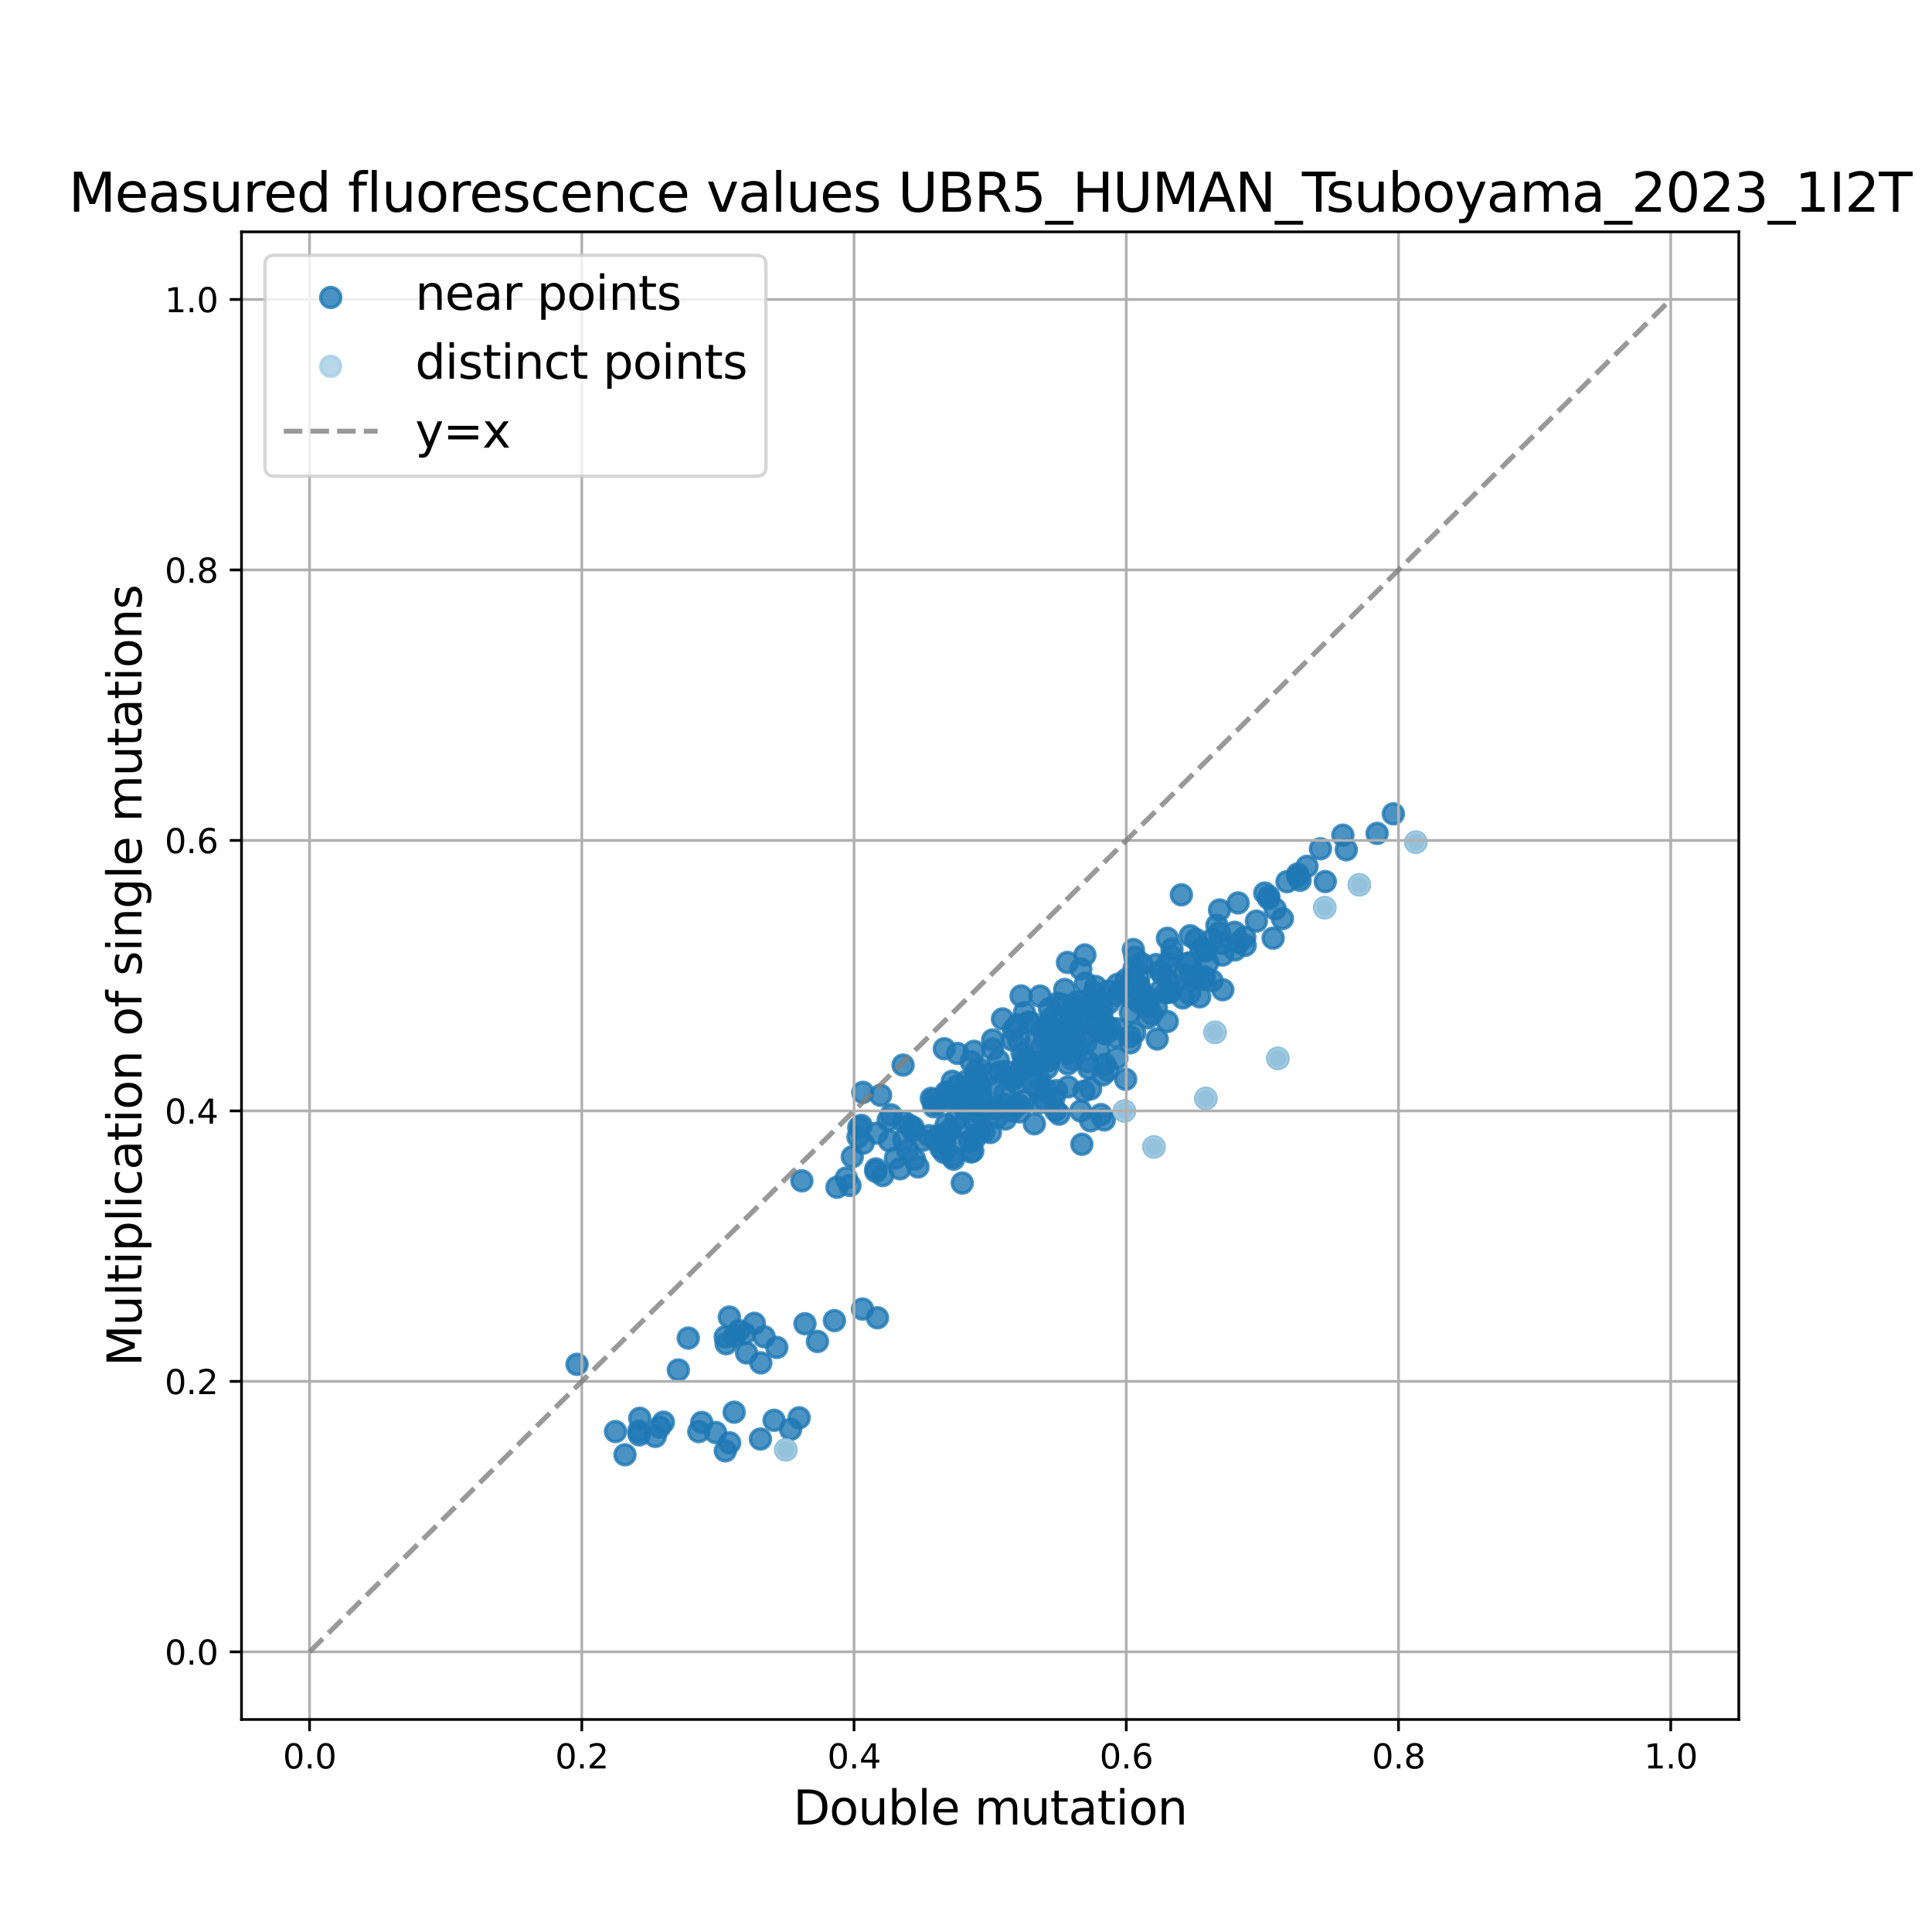 <?xml version="1.0" encoding="utf-8" standalone="no"?>
<!DOCTYPE svg PUBLIC "-//W3C//DTD SVG 1.1//EN"
  "http://www.w3.org/Graphics/SVG/1.1/DTD/svg11.dtd">
<svg xmlns:xlink="http://www.w3.org/1999/xlink" width="576pt" height="576pt" viewBox="0 0 576 576" xmlns="http://www.w3.org/2000/svg" version="1.1">
 <defs>
  <style type="text/css">*{stroke-linejoin: round; stroke-linecap: butt}</style>
 </defs>
 <g id="figure_1">
  <g id="patch_1">
   <path d="M 0 576 
L 576 576 
L 576 0 
L 0 0 
z
" style="fill: #ffffff"/>
  </g>
  <g id="axes_1">
   <g id="patch_2">
    <path d="M 72 512.64 
L 518.4 512.64 
L 518.4 69.12 
L 72 69.12 
z
" style="fill: #ffffff"/>
   </g>
   <g id="PathCollection_1">
    <defs>
     <path id="m3ad34df6b3" d="M 0 3 
C 0.796 3 1.559 2.684 2.121 2.121 
C 2.684 1.559 3 0.796 3 0 
C 3 -0.796 2.684 -1.559 2.121 -2.121 
C 1.559 -2.684 0.796 -3 0 -3 
C -0.796 -3 -1.559 -2.684 -2.121 -2.121 
C -2.684 -1.559 -3 -0.796 -3 0 
C -3 0.796 -2.684 1.559 -2.121 2.121 
C -1.559 2.684 -0.796 3 0 3 
z
" style="stroke: #1f78b4; stroke-opacity: 0.8"/>
    </defs>
    <g clip-path="url(#p272d81c91c)">
     <use xlink:href="#m3ad34df6b3" x="358.058" y="283.254" style="fill: #1f78b4; fill-opacity: 0.8; stroke: #1f78b4; stroke-opacity: 0.8"/>
     <use xlink:href="#m3ad34df6b3" x="285.048" y="333.808" style="fill: #1f78b4; fill-opacity: 0.8; stroke: #1f78b4; stroke-opacity: 0.8"/>
     <use xlink:href="#m3ad34df6b3" x="239.992" y="394.66" style="fill: #1f78b4; fill-opacity: 0.8; stroke: #1f78b4; stroke-opacity: 0.8"/>
     <use xlink:href="#m3ad34df6b3" x="311.969" y="324.851" style="fill: #1f78b4; fill-opacity: 0.8; stroke: #1f78b4; stroke-opacity: 0.8"/>
     <use xlink:href="#m3ad34df6b3" x="292.106" y="318.702" style="fill: #1f78b4; fill-opacity: 0.8; stroke: #1f78b4; stroke-opacity: 0.8"/>
     <use xlink:href="#m3ad34df6b3" x="279.268" y="329.021" style="fill: #1f78b4; fill-opacity: 0.8; stroke: #1f78b4; stroke-opacity: 0.8"/>
     <use xlink:href="#m3ad34df6b3" x="325.992" y="299.026" style="fill: #1f78b4; fill-opacity: 0.8; stroke: #1f78b4; stroke-opacity: 0.8"/>
     <use xlink:href="#m3ad34df6b3" x="322.226" y="288.872" style="fill: #1f78b4; fill-opacity: 0.8; stroke: #1f78b4; stroke-opacity: 0.8"/>
     <use xlink:href="#m3ad34df6b3" x="401.367" y="253.356" style="fill: #1f78b4; fill-opacity: 0.8; stroke: #1f78b4; stroke-opacity: 0.8"/>
     <use xlink:href="#m3ad34df6b3" x="326.233" y="295.964" style="fill: #1f78b4; fill-opacity: 0.8; stroke: #1f78b4; stroke-opacity: 0.8"/>
     <use xlink:href="#m3ad34df6b3" x="340.346" y="287.288" style="fill: #1f78b4; fill-opacity: 0.8; stroke: #1f78b4; stroke-opacity: 0.8"/>
     <use xlink:href="#m3ad34df6b3" x="290.738" y="331.265" style="fill: #1f78b4; fill-opacity: 0.8; stroke: #1f78b4; stroke-opacity: 0.8"/>
     <use xlink:href="#m3ad34df6b3" x="209.215" y="424.093" style="fill: #1f78b4; fill-opacity: 0.8; stroke: #1f78b4; stroke-opacity: 0.8"/>
     <use xlink:href="#m3ad34df6b3" x="363.592" y="271.295" style="fill: #1f78b4; fill-opacity: 0.8; stroke: #1f78b4; stroke-opacity: 0.8"/>
     <use xlink:href="#m3ad34df6b3" x="328.429" y="300.651" style="fill: #1f78b4; fill-opacity: 0.8; stroke: #1f78b4; stroke-opacity: 0.8"/>
     <use xlink:href="#m3ad34df6b3" x="312.98" y="308.476" style="fill: #1f78b4; fill-opacity: 0.8; stroke: #1f78b4; stroke-opacity: 0.8"/>
     <use xlink:href="#m3ad34df6b3" x="316.314" y="299.351" style="fill: #1f78b4; fill-opacity: 0.8; stroke: #1f78b4; stroke-opacity: 0.8"/>
     <use xlink:href="#m3ad34df6b3" x="319.221" y="302.524" style="fill: #1f78b4; fill-opacity: 0.8; stroke: #1f78b4; stroke-opacity: 0.8"/>
     <use xlink:href="#m3ad34df6b3" x="302.931" y="320.691" style="fill: #1f78b4; fill-opacity: 0.8; stroke: #1f78b4; stroke-opacity: 0.8"/>
     <use xlink:href="#m3ad34df6b3" x="332.513" y="309.139" style="fill: #1f78b4; fill-opacity: 0.8; stroke: #1f78b4; stroke-opacity: 0.8"/>
     <use xlink:href="#m3ad34df6b3" x="253.421" y="353.438" style="fill: #1f78b4; fill-opacity: 0.8; stroke: #1f78b4; stroke-opacity: 0.8"/>
     <use xlink:href="#m3ad34df6b3" x="172.036" y="406.762" style="fill: #1f78b4; fill-opacity: 0.8; stroke: #1f78b4; stroke-opacity: 0.8"/>
     <use xlink:href="#m3ad34df6b3" x="284.306" y="345.589" style="fill: #1f78b4; fill-opacity: 0.8; stroke: #1f78b4; stroke-opacity: 0.8"/>
     <use xlink:href="#m3ad34df6b3" x="289.175" y="340.201" style="fill: #1f78b4; fill-opacity: 0.8; stroke: #1f78b4; stroke-opacity: 0.8"/>
     <use xlink:href="#m3ad34df6b3" x="261.108" y="349.243" style="fill: #1f78b4; fill-opacity: 0.8; stroke: #1f78b4; stroke-opacity: 0.8"/>
     <use xlink:href="#m3ad34df6b3" x="302.996" y="322.959" style="fill: #1f78b4; fill-opacity: 0.8; stroke: #1f78b4; stroke-opacity: 0.8"/>
     <use xlink:href="#m3ad34df6b3" x="285.471" y="314.061" style="fill: #1f78b4; fill-opacity: 0.8; stroke: #1f78b4; stroke-opacity: 0.8"/>
     <use xlink:href="#m3ad34df6b3" x="349.407" y="282.939" style="fill: #1f78b4; fill-opacity: 0.8; stroke: #1f78b4; stroke-opacity: 0.8"/>
     <use xlink:href="#m3ad34df6b3" x="295.123" y="320.276" style="fill: #1f78b4; fill-opacity: 0.8; stroke: #1f78b4; stroke-opacity: 0.8"/>
     <use xlink:href="#m3ad34df6b3" x="281.536" y="312.673" style="fill: #1f78b4; fill-opacity: 0.8; stroke: #1f78b4; stroke-opacity: 0.8"/>
     <use xlink:href="#m3ad34df6b3" x="252.293" y="351.209" style="fill: #1f78b4; fill-opacity: 0.8; stroke: #1f78b4; stroke-opacity: 0.8"/>
     <use xlink:href="#m3ad34df6b3" x="216.243" y="432.553" style="fill: #1f78b4; fill-opacity: 0.8; stroke: #1f78b4; stroke-opacity: 0.8"/>
     <use xlink:href="#m3ad34df6b3" x="321.978" y="298.659" style="fill: #1f78b4; fill-opacity: 0.8; stroke: #1f78b4; stroke-opacity: 0.8"/>
     <use xlink:href="#m3ad34df6b3" x="291.108" y="324.383" style="fill: #1f78b4; fill-opacity: 0.8; stroke: #1f78b4; stroke-opacity: 0.8"/>
     <use xlink:href="#m3ad34df6b3" x="335.241" y="331.24" style="fill: #1f78b4; fill-opacity: 0.8; stroke: #1f78b4; stroke-opacity: 0.8"/>
     <use xlink:href="#m3ad34df6b3" x="299.556" y="326.025" style="fill: #1f78b4; fill-opacity: 0.8; stroke: #1f78b4; stroke-opacity: 0.8"/>
     <use xlink:href="#m3ad34df6b3" x="344.044" y="341.944" style="fill: #1f78b4; fill-opacity: 0.8; stroke: #1f78b4; stroke-opacity: 0.8"/>
     <use xlink:href="#m3ad34df6b3" x="359.396" y="282.982" style="fill: #1f78b4; fill-opacity: 0.8; stroke: #1f78b4; stroke-opacity: 0.8"/>
     <use xlink:href="#m3ad34df6b3" x="299.769" y="333.601" style="fill: #1f78b4; fill-opacity: 0.8; stroke: #1f78b4; stroke-opacity: 0.8"/>
     <use xlink:href="#m3ad34df6b3" x="224.892" y="394.533" style="fill: #1f78b4; fill-opacity: 0.8; stroke: #1f78b4; stroke-opacity: 0.8"/>
     <use xlink:href="#m3ad34df6b3" x="325.147" y="324.633" style="fill: #1f78b4; fill-opacity: 0.8; stroke: #1f78b4; stroke-opacity: 0.8"/>
     <use xlink:href="#m3ad34df6b3" x="324.59" y="318.476" style="fill: #1f78b4; fill-opacity: 0.8; stroke: #1f78b4; stroke-opacity: 0.8"/>
     <use xlink:href="#m3ad34df6b3" x="309.971" y="328.808" style="fill: #1f78b4; fill-opacity: 0.8; stroke: #1f78b4; stroke-opacity: 0.8"/>
     <use xlink:href="#m3ad34df6b3" x="341.335" y="298.774" style="fill: #1f78b4; fill-opacity: 0.8; stroke: #1f78b4; stroke-opacity: 0.8"/>
     <use xlink:href="#m3ad34df6b3" x="338.134" y="288.607" style="fill: #1f78b4; fill-opacity: 0.8; stroke: #1f78b4; stroke-opacity: 0.8"/>
     <use xlink:href="#m3ad34df6b3" x="393.676" y="253.045" style="fill: #1f78b4; fill-opacity: 0.8; stroke: #1f78b4; stroke-opacity: 0.8"/>
     <use xlink:href="#m3ad34df6b3" x="339.213" y="295.708" style="fill: #1f78b4; fill-opacity: 0.8; stroke: #1f78b4; stroke-opacity: 0.8"/>
     <use xlink:href="#m3ad34df6b3" x="354.967" y="287.021" style="fill: #1f78b4; fill-opacity: 0.8; stroke: #1f78b4; stroke-opacity: 0.8"/>
     <use xlink:href="#m3ad34df6b3" x="314.693" y="331.055" style="fill: #1f78b4; fill-opacity: 0.8; stroke: #1f78b4; stroke-opacity: 0.8"/>
     <use xlink:href="#m3ad34df6b3" x="197.779" y="424.004" style="fill: #1f78b4; fill-opacity: 0.8; stroke: #1f78b4; stroke-opacity: 0.8"/>
     <use xlink:href="#m3ad34df6b3" x="380.187" y="271.007" style="fill: #1f78b4; fill-opacity: 0.8; stroke: #1f78b4; stroke-opacity: 0.8"/>
     <use xlink:href="#m3ad34df6b3" x="344.751" y="300.402" style="fill: #1f78b4; fill-opacity: 0.8; stroke: #1f78b4; stroke-opacity: 0.8"/>
     <use xlink:href="#m3ad34df6b3" x="329.566" y="308.236" style="fill: #1f78b4; fill-opacity: 0.8; stroke: #1f78b4; stroke-opacity: 0.8"/>
     <use xlink:href="#m3ad34df6b3" x="330.502" y="299.1" style="fill: #1f78b4; fill-opacity: 0.8; stroke: #1f78b4; stroke-opacity: 0.8"/>
     <use xlink:href="#m3ad34df6b3" x="343.348" y="302.277" style="fill: #1f78b4; fill-opacity: 0.8; stroke: #1f78b4; stroke-opacity: 0.8"/>
     <use xlink:href="#m3ad34df6b3" x="328.785" y="320.468" style="fill: #1f78b4; fill-opacity: 0.8; stroke: #1f78b4; stroke-opacity: 0.8"/>
     <use xlink:href="#m3ad34df6b3" x="326.051" y="298.349" style="fill: #1f78b4; fill-opacity: 0.8; stroke: #1f78b4; stroke-opacity: 0.8"/>
     <use xlink:href="#m3ad34df6b3" x="266.954" y="345.255" style="fill: #1f78b4; fill-opacity: 0.8; stroke: #1f78b4; stroke-opacity: 0.8"/>
     <use xlink:href="#m3ad34df6b3" x="231.585" y="401.717" style="fill: #1f78b4; fill-opacity: 0.8; stroke: #1f78b4; stroke-opacity: 0.8"/>
     <use xlink:href="#m3ad34df6b3" x="283.248" y="336.945" style="fill: #1f78b4; fill-opacity: 0.8; stroke: #1f78b4; stroke-opacity: 0.8"/>
     <use xlink:href="#m3ad34df6b3" x="301.583" y="331.24" style="fill: #1f78b4; fill-opacity: 0.8; stroke: #1f78b4; stroke-opacity: 0.8"/>
     <use xlink:href="#m3ad34df6b3" x="257.369" y="340.814" style="fill: #1f78b4; fill-opacity: 0.8; stroke: #1f78b4; stroke-opacity: 0.8"/>
     <use xlink:href="#m3ad34df6b3" x="313.56" y="312.983" style="fill: #1f78b4; fill-opacity: 0.8; stroke: #1f78b4; stroke-opacity: 0.8"/>
     <use xlink:href="#m3ad34df6b3" x="313.363" y="303.561" style="fill: #1f78b4; fill-opacity: 0.8; stroke: #1f78b4; stroke-opacity: 0.8"/>
     <use xlink:href="#m3ad34df6b3" x="394.959" y="270.608" style="fill: #1f78b4; fill-opacity: 0.8; stroke: #1f78b4; stroke-opacity: 0.8"/>
     <use xlink:href="#m3ad34df6b3" x="303.714" y="310.141" style="fill: #1f78b4; fill-opacity: 0.8; stroke: #1f78b4; stroke-opacity: 0.8"/>
     <use xlink:href="#m3ad34df6b3" x="319.143" y="302.092" style="fill: #1f78b4; fill-opacity: 0.8; stroke: #1f78b4; stroke-opacity: 0.8"/>
     <use xlink:href="#m3ad34df6b3" x="270.587" y="342.896" style="fill: #1f78b4; fill-opacity: 0.8; stroke: #1f78b4; stroke-opacity: 0.8"/>
     <use xlink:href="#m3ad34df6b3" x="226.721" y="429.027" style="fill: #1f78b4; fill-opacity: 0.8; stroke: #1f78b4; stroke-opacity: 0.8"/>
     <use xlink:href="#m3ad34df6b3" x="353.738" y="287.253" style="fill: #1f78b4; fill-opacity: 0.8; stroke: #1f78b4; stroke-opacity: 0.8"/>
     <use xlink:href="#m3ad34df6b3" x="313.738" y="314.491" style="fill: #1f78b4; fill-opacity: 0.8; stroke: #1f78b4; stroke-opacity: 0.8"/>
     <use xlink:href="#m3ad34df6b3" x="302.178" y="321.751" style="fill: #1f78b4; fill-opacity: 0.8; stroke: #1f78b4; stroke-opacity: 0.8"/>
     <use xlink:href="#m3ad34df6b3" x="318.006" y="313.284" style="fill: #1f78b4; fill-opacity: 0.8; stroke: #1f78b4; stroke-opacity: 0.8"/>
     <use xlink:href="#m3ad34df6b3" x="306.178" y="316.229" style="fill: #1f78b4; fill-opacity: 0.8; stroke: #1f78b4; stroke-opacity: 0.8"/>
     <use xlink:href="#m3ad34df6b3" x="297.239" y="333.085" style="fill: #1f78b4; fill-opacity: 0.8; stroke: #1f78b4; stroke-opacity: 0.8"/>
     <use xlink:href="#m3ad34df6b3" x="321.414" y="312.718" style="fill: #1f78b4; fill-opacity: 0.8; stroke: #1f78b4; stroke-opacity: 0.8"/>
     <use xlink:href="#m3ad34df6b3" x="202.238" y="408.435" style="fill: #1f78b4; fill-opacity: 0.8; stroke: #1f78b4; stroke-opacity: 0.8"/>
     <use xlink:href="#m3ad34df6b3" x="268.332" y="348.457" style="fill: #1f78b4; fill-opacity: 0.8; stroke: #1f78b4; stroke-opacity: 0.8"/>
     <use xlink:href="#m3ad34df6b3" x="290.025" y="343.174" style="fill: #1f78b4; fill-opacity: 0.8; stroke: #1f78b4; stroke-opacity: 0.8"/>
     <use xlink:href="#m3ad34df6b3" x="239.066" y="352.04" style="fill: #1f78b4; fill-opacity: 0.8; stroke: #1f78b4; stroke-opacity: 0.8"/>
     <use xlink:href="#m3ad34df6b3" x="290.107" y="326.269" style="fill: #1f78b4; fill-opacity: 0.8; stroke: #1f78b4; stroke-opacity: 0.8"/>
     <use xlink:href="#m3ad34df6b3" x="269.234" y="317.545" style="fill: #1f78b4; fill-opacity: 0.8; stroke: #1f78b4; stroke-opacity: 0.8"/>
     <use xlink:href="#m3ad34df6b3" x="360.092" y="287.03" style="fill: #1f78b4; fill-opacity: 0.8; stroke: #1f78b4; stroke-opacity: 0.8"/>
     <use xlink:href="#m3ad34df6b3" x="285.465" y="323.638" style="fill: #1f78b4; fill-opacity: 0.8; stroke: #1f78b4; stroke-opacity: 0.8"/>
     <use xlink:href="#m3ad34df6b3" x="297.661" y="316.184" style="fill: #1f78b4; fill-opacity: 0.8; stroke: #1f78b4; stroke-opacity: 0.8"/>
     <use xlink:href="#m3ad34df6b3" x="249.536" y="353.968" style="fill: #1f78b4; fill-opacity: 0.8; stroke: #1f78b4; stroke-opacity: 0.8"/>
     <use xlink:href="#m3ad34df6b3" x="186.33" y="433.723" style="fill: #1f78b4; fill-opacity: 0.8; stroke: #1f78b4; stroke-opacity: 0.8"/>
     <use xlink:href="#m3ad34df6b3" x="328.48" y="302.443" style="fill: #1f78b4; fill-opacity: 0.8; stroke: #1f78b4; stroke-opacity: 0.8"/>
     <use xlink:href="#m3ad34df6b3" x="284.038" y="327.665" style="fill: #1f78b4; fill-opacity: 0.8; stroke: #1f78b4; stroke-opacity: 0.8"/>
     <use xlink:href="#m3ad34df6b3" x="269.363" y="334.388" style="fill: #1f78b4; fill-opacity: 0.8; stroke: #1f78b4; stroke-opacity: 0.8"/>
     <use xlink:href="#m3ad34df6b3" x="262.532" y="326.548" style="fill: #1f78b4; fill-opacity: 0.8; stroke: #1f78b4; stroke-opacity: 0.8"/>
     <use xlink:href="#m3ad34df6b3" x="303.622" y="329.275" style="fill: #1f78b4; fill-opacity: 0.8; stroke: #1f78b4; stroke-opacity: 0.8"/>
     <use xlink:href="#m3ad34df6b3" x="254.098" y="344.883" style="fill: #1f78b4; fill-opacity: 0.8; stroke: #1f78b4; stroke-opacity: 0.8"/>
     <use xlink:href="#m3ad34df6b3" x="361.357" y="292.382" style="fill: #1f78b4; fill-opacity: 0.8; stroke: #1f78b4; stroke-opacity: 0.8"/>
     <use xlink:href="#m3ad34df6b3" x="285.95" y="340.73" style="fill: #1f78b4; fill-opacity: 0.8; stroke: #1f78b4; stroke-opacity: 0.8"/>
     <use xlink:href="#m3ad34df6b3" x="205.197" y="398.928" style="fill: #1f78b4; fill-opacity: 0.8; stroke: #1f78b4; stroke-opacity: 0.8"/>
     <use xlink:href="#m3ad34df6b3" x="315.758" y="332.164" style="fill: #1f78b4; fill-opacity: 0.8; stroke: #1f78b4; stroke-opacity: 0.8"/>
     <use xlink:href="#m3ad34df6b3" x="292.499" y="326.284" style="fill: #1f78b4; fill-opacity: 0.8; stroke: #1f78b4; stroke-opacity: 0.8"/>
     <use xlink:href="#m3ad34df6b3" x="256.044" y="336.152" style="fill: #1f78b4; fill-opacity: 0.8; stroke: #1f78b4; stroke-opacity: 0.8"/>
     <use xlink:href="#m3ad34df6b3" x="328.355" y="307.466" style="fill: #1f78b4; fill-opacity: 0.8; stroke: #1f78b4; stroke-opacity: 0.8"/>
     <use xlink:href="#m3ad34df6b3" x="341.168" y="297.755" style="fill: #1f78b4; fill-opacity: 0.8; stroke: #1f78b4; stroke-opacity: 0.8"/>
     <use xlink:href="#m3ad34df6b3" x="405.27" y="263.788" style="fill: #1f78b4; fill-opacity: 0.8; stroke: #1f78b4; stroke-opacity: 0.8"/>
     <use xlink:href="#m3ad34df6b3" x="348.003" y="304.537" style="fill: #1f78b4; fill-opacity: 0.8; stroke: #1f78b4; stroke-opacity: 0.8"/>
     <use xlink:href="#m3ad34df6b3" x="354.631" y="296.24" style="fill: #1f78b4; fill-opacity: 0.8; stroke: #1f78b4; stroke-opacity: 0.8"/>
     <use xlink:href="#m3ad34df6b3" x="280.175" y="338.298" style="fill: #1f78b4; fill-opacity: 0.8; stroke: #1f78b4; stroke-opacity: 0.8"/>
     <use xlink:href="#m3ad34df6b3" x="213.354" y="427.076" style="fill: #1f78b4; fill-opacity: 0.8; stroke: #1f78b4; stroke-opacity: 0.8"/>
     <use xlink:href="#m3ad34df6b3" x="369.312" y="280.945" style="fill: #1f78b4; fill-opacity: 0.8; stroke: #1f78b4; stroke-opacity: 0.8"/>
     <use xlink:href="#m3ad34df6b3" x="336.851" y="309.02" style="fill: #1f78b4; fill-opacity: 0.8; stroke: #1f78b4; stroke-opacity: 0.8"/>
     <use xlink:href="#m3ad34df6b3" x="324.258" y="316.503" style="fill: #1f78b4; fill-opacity: 0.8; stroke: #1f78b4; stroke-opacity: 0.8"/>
     <use xlink:href="#m3ad34df6b3" x="362.243" y="307.776" style="fill: #1f78b4; fill-opacity: 0.8; stroke: #1f78b4; stroke-opacity: 0.8"/>
     <use xlink:href="#m3ad34df6b3" x="308.592" y="310.812" style="fill: #1f78b4; fill-opacity: 0.8; stroke: #1f78b4; stroke-opacity: 0.8"/>
     <use xlink:href="#m3ad34df6b3" x="289.898" y="328.186" style="fill: #1f78b4; fill-opacity: 0.8; stroke: #1f78b4; stroke-opacity: 0.8"/>
     <use xlink:href="#m3ad34df6b3" x="336.987" y="301.856" style="fill: #1f78b4; fill-opacity: 0.8; stroke: #1f78b4; stroke-opacity: 0.8"/>
     <use xlink:href="#m3ad34df6b3" x="273.679" y="347.915" style="fill: #1f78b4; fill-opacity: 0.8; stroke: #1f78b4; stroke-opacity: 0.8"/>
     <use xlink:href="#m3ad34df6b3" x="222.581" y="403.357" style="fill: #1f78b4; fill-opacity: 0.8; stroke: #1f78b4; stroke-opacity: 0.8"/>
     <use xlink:href="#m3ad34df6b3" x="278.808" y="339.755" style="fill: #1f78b4; fill-opacity: 0.8; stroke: #1f78b4; stroke-opacity: 0.8"/>
     <use xlink:href="#m3ad34df6b3" x="325.158" y="334.152" style="fill: #1f78b4; fill-opacity: 0.8; stroke: #1f78b4; stroke-opacity: 0.8"/>
     <use xlink:href="#m3ad34df6b3" x="281.401" y="343.554" style="fill: #1f78b4; fill-opacity: 0.8; stroke: #1f78b4; stroke-opacity: 0.8"/>
     <use xlink:href="#m3ad34df6b3" x="312.716" y="316.226" style="fill: #1f78b4; fill-opacity: 0.8; stroke: #1f78b4; stroke-opacity: 0.8"/>
     <use xlink:href="#m3ad34df6b3" x="314.573" y="306.974" style="fill: #1f78b4; fill-opacity: 0.8; stroke: #1f78b4; stroke-opacity: 0.8"/>
     <use xlink:href="#m3ad34df6b3" x="374.576" y="274.616" style="fill: #1f78b4; fill-opacity: 0.8; stroke: #1f78b4; stroke-opacity: 0.8"/>
     <use xlink:href="#m3ad34df6b3" x="290.4" y="313.435" style="fill: #1f78b4; fill-opacity: 0.8; stroke: #1f78b4; stroke-opacity: 0.8"/>
     <use xlink:href="#m3ad34df6b3" x="303.306" y="305.531" style="fill: #1f78b4; fill-opacity: 0.8; stroke: #1f78b4; stroke-opacity: 0.8"/>
     <use xlink:href="#m3ad34df6b3" x="272.667" y="345.598" style="fill: #1f78b4; fill-opacity: 0.8; stroke: #1f78b4; stroke-opacity: 0.8"/>
     <use xlink:href="#m3ad34df6b3" x="217.528" y="430.173" style="fill: #1f78b4; fill-opacity: 0.8; stroke: #1f78b4; stroke-opacity: 0.8"/>
     <use xlink:href="#m3ad34df6b3" x="354.901" y="290.96" style="fill: #1f78b4; fill-opacity: 0.8; stroke: #1f78b4; stroke-opacity: 0.8"/>
     <use xlink:href="#m3ad34df6b3" x="307.486" y="317.707" style="fill: #1f78b4; fill-opacity: 0.8; stroke: #1f78b4; stroke-opacity: 0.8"/>
     <use xlink:href="#m3ad34df6b3" x="309.632" y="324.835" style="fill: #1f78b4; fill-opacity: 0.8; stroke: #1f78b4; stroke-opacity: 0.8"/>
     <use xlink:href="#m3ad34df6b3" x="289.537" y="316.522" style="fill: #1f78b4; fill-opacity: 0.8; stroke: #1f78b4; stroke-opacity: 0.8"/>
     <use xlink:href="#m3ad34df6b3" x="299.809" y="319.413" style="fill: #1f78b4; fill-opacity: 0.8; stroke: #1f78b4; stroke-opacity: 0.8"/>
     <use xlink:href="#m3ad34df6b3" x="286.224" y="335.965" style="fill: #1f78b4; fill-opacity: 0.8; stroke: #1f78b4; stroke-opacity: 0.8"/>
     <use xlink:href="#m3ad34df6b3" x="339.429" y="294.537" style="fill: #1f78b4; fill-opacity: 0.8; stroke: #1f78b4; stroke-opacity: 0.8"/>
     <use xlink:href="#m3ad34df6b3" x="280.497" y="342.364" style="fill: #1f78b4; fill-opacity: 0.8; stroke: #1f78b4; stroke-opacity: 0.8"/>
     <use xlink:href="#m3ad34df6b3" x="243.708" y="399.935" style="fill: #1f78b4; fill-opacity: 0.8; stroke: #1f78b4; stroke-opacity: 0.8"/>
     <use xlink:href="#m3ad34df6b3" x="329.221" y="333.89" style="fill: #1f78b4; fill-opacity: 0.8; stroke: #1f78b4; stroke-opacity: 0.8"/>
     <use xlink:href="#m3ad34df6b3" x="282.815" y="328.073" style="fill: #1f78b4; fill-opacity: 0.8; stroke: #1f78b4; stroke-opacity: 0.8"/>
     <use xlink:href="#m3ad34df6b3" x="261.462" y="337.835" style="fill: #1f78b4; fill-opacity: 0.8; stroke: #1f78b4; stroke-opacity: 0.8"/>
     <use xlink:href="#m3ad34df6b3" x="311.571" y="309.458" style="fill: #1f78b4; fill-opacity: 0.8; stroke: #1f78b4; stroke-opacity: 0.8"/>
     <use xlink:href="#m3ad34df6b3" x="320.025" y="299.851" style="fill: #1f78b4; fill-opacity: 0.8; stroke: #1f78b4; stroke-opacity: 0.8"/>
     <use xlink:href="#m3ad34df6b3" x="377.066" y="266.25" style="fill: #1f78b4; fill-opacity: 0.8; stroke: #1f78b4; stroke-opacity: 0.8"/>
     <use xlink:href="#m3ad34df6b3" x="327.148" y="306.56" style="fill: #1f78b4; fill-opacity: 0.8; stroke: #1f78b4; stroke-opacity: 0.8"/>
     <use xlink:href="#m3ad34df6b3" x="341.348" y="298.353" style="fill: #1f78b4; fill-opacity: 0.8; stroke: #1f78b4; stroke-opacity: 0.8"/>
     <use xlink:href="#m3ad34df6b3" x="275.118" y="339.958" style="fill: #1f78b4; fill-opacity: 0.8; stroke: #1f78b4; stroke-opacity: 0.8"/>
     <use xlink:href="#m3ad34df6b3" x="190.579" y="427.78" style="fill: #1f78b4; fill-opacity: 0.8; stroke: #1f78b4; stroke-opacity: 0.8"/>
     <use xlink:href="#m3ad34df6b3" x="368.179" y="283.222" style="fill: #1f78b4; fill-opacity: 0.8; stroke: #1f78b4; stroke-opacity: 0.8"/>
     <use xlink:href="#m3ad34df6b3" x="323.707" y="310.996" style="fill: #1f78b4; fill-opacity: 0.8; stroke: #1f78b4; stroke-opacity: 0.8"/>
     <use xlink:href="#m3ad34df6b3" x="312.214" y="318.398" style="fill: #1f78b4; fill-opacity: 0.8; stroke: #1f78b4; stroke-opacity: 0.8"/>
     <use xlink:href="#m3ad34df6b3" x="344.995" y="309.765" style="fill: #1f78b4; fill-opacity: 0.8; stroke: #1f78b4; stroke-opacity: 0.8"/>
     <use xlink:href="#m3ad34df6b3" x="295.956" y="312.768" style="fill: #1f78b4; fill-opacity: 0.8; stroke: #1f78b4; stroke-opacity: 0.8"/>
     <use xlink:href="#m3ad34df6b3" x="278.398" y="329.955" style="fill: #1f78b4; fill-opacity: 0.8; stroke: #1f78b4; stroke-opacity: 0.8"/>
     <use xlink:href="#m3ad34df6b3" x="313.443" y="308.181" style="fill: #1f78b4; fill-opacity: 0.8; stroke: #1f78b4; stroke-opacity: 0.8"/>
     <use xlink:href="#m3ad34df6b3" x="286.884" y="352.711" style="fill: #1f78b4; fill-opacity: 0.8; stroke: #1f78b4; stroke-opacity: 0.8"/>
     <use xlink:href="#m3ad34df6b3" x="226.824" y="406.314" style="fill: #1f78b4; fill-opacity: 0.8; stroke: #1f78b4; stroke-opacity: 0.8"/>
     <use xlink:href="#m3ad34df6b3" x="283.881" y="344.822" style="fill: #1f78b4; fill-opacity: 0.8; stroke: #1f78b4; stroke-opacity: 0.8"/>
     <use xlink:href="#m3ad34df6b3" x="290.634" y="339.405" style="fill: #1f78b4; fill-opacity: 0.8; stroke: #1f78b4; stroke-opacity: 0.8"/>
     <use xlink:href="#m3ad34df6b3" x="261.123" y="348.495" style="fill: #1f78b4; fill-opacity: 0.8; stroke: #1f78b4; stroke-opacity: 0.8"/>
     <use xlink:href="#m3ad34df6b3" x="290.382" y="322.073" style="fill: #1f78b4; fill-opacity: 0.8; stroke: #1f78b4; stroke-opacity: 0.8"/>
     <use xlink:href="#m3ad34df6b3" x="317.009" y="313.129" style="fill: #1f78b4; fill-opacity: 0.8; stroke: #1f78b4; stroke-opacity: 0.8"/>
     <use xlink:href="#m3ad34df6b3" x="371.221" y="281.844" style="fill: #1f78b4; fill-opacity: 0.8; stroke: #1f78b4; stroke-opacity: 0.8"/>
     <use xlink:href="#m3ad34df6b3" x="291.019" y="319.376" style="fill: #1f78b4; fill-opacity: 0.8; stroke: #1f78b4; stroke-opacity: 0.8"/>
     <use xlink:href="#m3ad34df6b3" x="314.525" y="311.734" style="fill: #1f78b4; fill-opacity: 0.8; stroke: #1f78b4; stroke-opacity: 0.8"/>
     <use xlink:href="#m3ad34df6b3" x="263.162" y="350.471" style="fill: #1f78b4; fill-opacity: 0.8; stroke: #1f78b4; stroke-opacity: 0.8"/>
     <use xlink:href="#m3ad34df6b3" x="234.275" y="432.24" style="fill: #1f78b4; fill-opacity: 0.8; stroke: #1f78b4; stroke-opacity: 0.8"/>
     <use xlink:href="#m3ad34df6b3" x="342.668" y="297.646" style="fill: #1f78b4; fill-opacity: 0.8; stroke: #1f78b4; stroke-opacity: 0.8"/>
     <use xlink:href="#m3ad34df6b3" x="292.038" y="323.505" style="fill: #1f78b4; fill-opacity: 0.8; stroke: #1f78b4; stroke-opacity: 0.8"/>
     <use xlink:href="#m3ad34df6b3" x="296.403" y="330.397" style="fill: #1f78b4; fill-opacity: 0.8; stroke: #1f78b4; stroke-opacity: 0.8"/>
     <use xlink:href="#m3ad34df6b3" x="283.918" y="322.359" style="fill: #1f78b4; fill-opacity: 0.8; stroke: #1f78b4; stroke-opacity: 0.8"/>
     <use xlink:href="#m3ad34df6b3" x="314.998" y="325.155" style="fill: #1f78b4; fill-opacity: 0.8; stroke: #1f78b4; stroke-opacity: 0.8"/>
     <use xlink:href="#m3ad34df6b3" x="322.548" y="341.157" style="fill: #1f78b4; fill-opacity: 0.8; stroke: #1f78b4; stroke-opacity: 0.8"/>
     <use xlink:href="#m3ad34df6b3" x="345.931" y="289.56" style="fill: #1f78b4; fill-opacity: 0.8; stroke: #1f78b4; stroke-opacity: 0.8"/>
     <use xlink:href="#m3ad34df6b3" x="277.015" y="338.59" style="fill: #1f78b4; fill-opacity: 0.8; stroke: #1f78b4; stroke-opacity: 0.8"/>
     <use xlink:href="#m3ad34df6b3" x="221.957" y="397.608" style="fill: #1f78b4; fill-opacity: 0.8; stroke: #1f78b4; stroke-opacity: 0.8"/>
     <use xlink:href="#m3ad34df6b3" x="288.078" y="329.903" style="fill: #1f78b4; fill-opacity: 0.8; stroke: #1f78b4; stroke-opacity: 0.8"/>
     <use xlink:href="#m3ad34df6b3" x="292.329" y="323.94" style="fill: #1f78b4; fill-opacity: 0.8; stroke: #1f78b4; stroke-opacity: 0.8"/>
     <use xlink:href="#m3ad34df6b3" x="264.794" y="333.947" style="fill: #1f78b4; fill-opacity: 0.8; stroke: #1f78b4; stroke-opacity: 0.8"/>
     <use xlink:href="#m3ad34df6b3" x="307.339" y="304.856" style="fill: #1f78b4; fill-opacity: 0.8; stroke: #1f78b4; stroke-opacity: 0.8"/>
     <use xlink:href="#m3ad34df6b3" x="317.427" y="295.008" style="fill: #1f78b4; fill-opacity: 0.8; stroke: #1f78b4; stroke-opacity: 0.8"/>
     <use xlink:href="#m3ad34df6b3" x="386.869" y="260.563" style="fill: #1f78b4; fill-opacity: 0.8; stroke: #1f78b4; stroke-opacity: 0.8"/>
     <use xlink:href="#m3ad34df6b3" x="305.42" y="301.886" style="fill: #1f78b4; fill-opacity: 0.8; stroke: #1f78b4; stroke-opacity: 0.8"/>
     <use xlink:href="#m3ad34df6b3" x="333.179" y="293.472" style="fill: #1f78b4; fill-opacity: 0.8; stroke: #1f78b4; stroke-opacity: 0.8"/>
     <use xlink:href="#m3ad34df6b3" x="272.262" y="336.124" style="fill: #1f78b4; fill-opacity: 0.8; stroke: #1f78b4; stroke-opacity: 0.8"/>
     <use xlink:href="#m3ad34df6b3" x="235.704" y="426.154" style="fill: #1f78b4; fill-opacity: 0.8; stroke: #1f78b4; stroke-opacity: 0.8"/>
     <use xlink:href="#m3ad34df6b3" x="368.099" y="277.961" style="fill: #1f78b4; fill-opacity: 0.8; stroke: #1f78b4; stroke-opacity: 0.8"/>
     <use xlink:href="#m3ad34df6b3" x="314.508" y="306.433" style="fill: #1f78b4; fill-opacity: 0.8; stroke: #1f78b4; stroke-opacity: 0.8"/>
     <use xlink:href="#m3ad34df6b3" x="318.209" y="314.021" style="fill: #1f78b4; fill-opacity: 0.8; stroke: #1f78b4; stroke-opacity: 0.8"/>
     <use xlink:href="#m3ad34df6b3" x="312.679" y="305.171" style="fill: #1f78b4; fill-opacity: 0.8; stroke: #1f78b4; stroke-opacity: 0.8"/>
     <use xlink:href="#m3ad34df6b3" x="315.347" y="308.25" style="fill: #1f78b4; fill-opacity: 0.8; stroke: #1f78b4; stroke-opacity: 0.8"/>
     <use xlink:href="#m3ad34df6b3" x="284.887" y="325.869" style="fill: #1f78b4; fill-opacity: 0.8; stroke: #1f78b4; stroke-opacity: 0.8"/>
     <use xlink:href="#m3ad34df6b3" x="359.089" y="291.208" style="fill: #1f78b4; fill-opacity: 0.8; stroke: #1f78b4; stroke-opacity: 0.8"/>
     <use xlink:href="#m3ad34df6b3" x="269.444" y="339.84" style="fill: #1f78b4; fill-opacity: 0.8; stroke: #1f78b4; stroke-opacity: 0.8"/>
     <use xlink:href="#m3ad34df6b3" x="218.979" y="398.379" style="fill: #1f78b4; fill-opacity: 0.8; stroke: #1f78b4; stroke-opacity: 0.8"/>
     <use xlink:href="#m3ad34df6b3" x="322.222" y="331.224" style="fill: #1f78b4; fill-opacity: 0.8; stroke: #1f78b4; stroke-opacity: 0.8"/>
     <use xlink:href="#m3ad34df6b3" x="323.138" y="325.309" style="fill: #1f78b4; fill-opacity: 0.8; stroke: #1f78b4; stroke-opacity: 0.8"/>
     <use xlink:href="#m3ad34df6b3" x="282.108" y="335.235" style="fill: #1f78b4; fill-opacity: 0.8; stroke: #1f78b4; stroke-opacity: 0.8"/>
     <use xlink:href="#m3ad34df6b3" x="330.799" y="306.38" style="fill: #1f78b4; fill-opacity: 0.8; stroke: #1f78b4; stroke-opacity: 0.8"/>
     <use xlink:href="#m3ad34df6b3" x="340.487" y="296.612" style="fill: #1f78b4; fill-opacity: 0.8; stroke: #1f78b4; stroke-opacity: 0.8"/>
     <use xlink:href="#m3ad34df6b3" x="387.616" y="262.447" style="fill: #1f78b4; fill-opacity: 0.8; stroke: #1f78b4; stroke-opacity: 0.8"/>
     <use xlink:href="#m3ad34df6b3" x="342.158" y="303.434" style="fill: #1f78b4; fill-opacity: 0.8; stroke: #1f78b4; stroke-opacity: 0.8"/>
     <use xlink:href="#m3ad34df6b3" x="364.556" y="295.089" style="fill: #1f78b4; fill-opacity: 0.8; stroke: #1f78b4; stroke-opacity: 0.8"/>
     <use xlink:href="#m3ad34df6b3" x="293.36" y="337.394" style="fill: #1f78b4; fill-opacity: 0.8; stroke: #1f78b4; stroke-opacity: 0.8"/>
     <use xlink:href="#m3ad34df6b3" x="190.419" y="426.693" style="fill: #1f78b4; fill-opacity: 0.8; stroke: #1f78b4; stroke-opacity: 0.8"/>
     <use xlink:href="#m3ad34df6b3" x="379.563" y="279.704" style="fill: #1f78b4; fill-opacity: 0.8; stroke: #1f78b4; stroke-opacity: 0.8"/>
     <use xlink:href="#m3ad34df6b3" x="338.29" y="307.944" style="fill: #1f78b4; fill-opacity: 0.8; stroke: #1f78b4; stroke-opacity: 0.8"/>
     <use xlink:href="#m3ad34df6b3" x="332.984" y="315.471" style="fill: #1f78b4; fill-opacity: 0.8; stroke: #1f78b4; stroke-opacity: 0.8"/>
     <use xlink:href="#m3ad34df6b3" x="332.869" y="306.693" style="fill: #1f78b4; fill-opacity: 0.8; stroke: #1f78b4; stroke-opacity: 0.8"/>
     <use xlink:href="#m3ad34df6b3" x="319.757" y="309.746" style="fill: #1f78b4; fill-opacity: 0.8; stroke: #1f78b4; stroke-opacity: 0.8"/>
     <use xlink:href="#m3ad34df6b3" x="314.228" y="327.222" style="fill: #1f78b4; fill-opacity: 0.8; stroke: #1f78b4; stroke-opacity: 0.8"/>
     <use xlink:href="#m3ad34df6b3" x="382.329" y="273.866" style="fill: #1f78b4; fill-opacity: 0.8; stroke: #1f78b4; stroke-opacity: 0.8"/>
     <use xlink:href="#m3ad34df6b3" x="291.709" y="326.688" style="fill: #1f78b4; fill-opacity: 0.8; stroke: #1f78b4; stroke-opacity: 0.8"/>
     <use xlink:href="#m3ad34df6b3" x="257.141" y="390.271" style="fill: #1f78b4; fill-opacity: 0.8; stroke: #1f78b4; stroke-opacity: 0.8"/>
     <use xlink:href="#m3ad34df6b3" x="329.415" y="317.329" style="fill: #1f78b4; fill-opacity: 0.8; stroke: #1f78b4; stroke-opacity: 0.8"/>
     <use xlink:href="#m3ad34df6b3" x="336.953" y="310.904" style="fill: #1f78b4; fill-opacity: 0.8; stroke: #1f78b4; stroke-opacity: 0.8"/>
     <use xlink:href="#m3ad34df6b3" x="309.725" y="321.686" style="fill: #1f78b4; fill-opacity: 0.8; stroke: #1f78b4; stroke-opacity: 0.8"/>
     <use xlink:href="#m3ad34df6b3" x="346.494" y="290.345" style="fill: #1f78b4; fill-opacity: 0.8; stroke: #1f78b4; stroke-opacity: 0.8"/>
     <use xlink:href="#m3ad34df6b3" x="348.05" y="279.736" style="fill: #1f78b4; fill-opacity: 0.8; stroke: #1f78b4; stroke-opacity: 0.8"/>
     <use xlink:href="#m3ad34df6b3" x="415.407" y="242.626" style="fill: #1f78b4; fill-opacity: 0.8; stroke: #1f78b4; stroke-opacity: 0.8"/>
     <use xlink:href="#m3ad34df6b3" x="348.256" y="287.145" style="fill: #1f78b4; fill-opacity: 0.8; stroke: #1f78b4; stroke-opacity: 0.8"/>
     <use xlink:href="#m3ad34df6b3" x="363.554" y="278.081" style="fill: #1f78b4; fill-opacity: 0.8; stroke: #1f78b4; stroke-opacity: 0.8"/>
     <use xlink:href="#m3ad34df6b3" x="318.45" y="324.031" style="fill: #1f78b4; fill-opacity: 0.8; stroke: #1f78b4; stroke-opacity: 0.8"/>
     <use xlink:href="#m3ad34df6b3" x="218.883" y="421.024" style="fill: #1f78b4; fill-opacity: 0.8; stroke: #1f78b4; stroke-opacity: 0.8"/>
     <use xlink:href="#m3ad34df6b3" x="386.99" y="261.37" style="fill: #1f78b4; fill-opacity: 0.8; stroke: #1f78b4; stroke-opacity: 0.8"/>
     <use xlink:href="#m3ad34df6b3" x="358.663" y="292.044" style="fill: #1f78b4; fill-opacity: 0.8; stroke: #1f78b4; stroke-opacity: 0.8"/>
     <use xlink:href="#m3ad34df6b3" x="342.397" y="300.219" style="fill: #1f78b4; fill-opacity: 0.8; stroke: #1f78b4; stroke-opacity: 0.8"/>
     <use xlink:href="#m3ad34df6b3" x="352.958" y="290.685" style="fill: #1f78b4; fill-opacity: 0.8; stroke: #1f78b4; stroke-opacity: 0.8"/>
     <use xlink:href="#m3ad34df6b3" x="339.645" y="294.001" style="fill: #1f78b4; fill-opacity: 0.8; stroke: #1f78b4; stroke-opacity: 0.8"/>
     <use xlink:href="#m3ad34df6b3" x="327.625" y="312.983" style="fill: #1f78b4; fill-opacity: 0.8; stroke: #1f78b4; stroke-opacity: 0.8"/>
     <use xlink:href="#m3ad34df6b3" x="371.1" y="279.44" style="fill: #1f78b4; fill-opacity: 0.8; stroke: #1f78b4; stroke-opacity: 0.8"/>
     <use xlink:href="#m3ad34df6b3" x="294.461" y="330.915" style="fill: #1f78b4; fill-opacity: 0.8; stroke: #1f78b4; stroke-opacity: 0.8"/>
     <use xlink:href="#m3ad34df6b3" x="261.597" y="392.877" style="fill: #1f78b4; fill-opacity: 0.8; stroke: #1f78b4; stroke-opacity: 0.8"/>
     <use xlink:href="#m3ad34df6b3" x="335.592" y="321.795" style="fill: #1f78b4; fill-opacity: 0.8; stroke: #1f78b4; stroke-opacity: 0.8"/>
     <use xlink:href="#m3ad34df6b3" x="380.969" y="315.534" style="fill: #1f78b4; fill-opacity: 0.8; stroke: #1f78b4; stroke-opacity: 0.8"/>
     <use xlink:href="#m3ad34df6b3" x="283.753" y="326.041" style="fill: #1f78b4; fill-opacity: 0.8; stroke: #1f78b4; stroke-opacity: 0.8"/>
     <use xlink:href="#m3ad34df6b3" x="330.385" y="295.499" style="fill: #1f78b4; fill-opacity: 0.8; stroke: #1f78b4; stroke-opacity: 0.8"/>
     <use xlink:href="#m3ad34df6b3" x="349.264" y="285.16" style="fill: #1f78b4; fill-opacity: 0.8; stroke: #1f78b4; stroke-opacity: 0.8"/>
     <use xlink:href="#m3ad34df6b3" x="400.358" y="248.997" style="fill: #1f78b4; fill-opacity: 0.8; stroke: #1f78b4; stroke-opacity: 0.8"/>
     <use xlink:href="#m3ad34df6b3" x="348.531" y="292.381" style="fill: #1f78b4; fill-opacity: 0.8; stroke: #1f78b4; stroke-opacity: 0.8"/>
     <use xlink:href="#m3ad34df6b3" x="359.463" y="283.548" style="fill: #1f78b4; fill-opacity: 0.8; stroke: #1f78b4; stroke-opacity: 0.8"/>
     <use xlink:href="#m3ad34df6b3" x="311.678" y="328.326" style="fill: #1f78b4; fill-opacity: 0.8; stroke: #1f78b4; stroke-opacity: 0.8"/>
     <use xlink:href="#m3ad34df6b3" x="190.739" y="422.846" style="fill: #1f78b4; fill-opacity: 0.8; stroke: #1f78b4; stroke-opacity: 0.8"/>
     <use xlink:href="#m3ad34df6b3" x="378.274" y="267.263" style="fill: #1f78b4; fill-opacity: 0.8; stroke: #1f78b4; stroke-opacity: 0.8"/>
     <use xlink:href="#m3ad34df6b3" x="336.855" y="297.155" style="fill: #1f78b4; fill-opacity: 0.8; stroke: #1f78b4; stroke-opacity: 0.8"/>
     <use xlink:href="#m3ad34df6b3" x="329.108" y="305.121" style="fill: #1f78b4; fill-opacity: 0.8; stroke: #1f78b4; stroke-opacity: 0.8"/>
     <use xlink:href="#m3ad34df6b3" x="348.881" y="295.83" style="fill: #1f78b4; fill-opacity: 0.8; stroke: #1f78b4; stroke-opacity: 0.8"/>
     <use xlink:href="#m3ad34df6b3" x="315.351" y="299.062" style="fill: #1f78b4; fill-opacity: 0.8; stroke: #1f78b4; stroke-opacity: 0.8"/>
     <use xlink:href="#m3ad34df6b3" x="304.804" y="317.56" style="fill: #1f78b4; fill-opacity: 0.8; stroke: #1f78b4; stroke-opacity: 0.8"/>
     <use xlink:href="#m3ad34df6b3" x="347.713" y="295.971" style="fill: #1f78b4; fill-opacity: 0.8; stroke: #1f78b4; stroke-opacity: 0.8"/>
     <use xlink:href="#m3ad34df6b3" x="289.499" y="343.452" style="fill: #1f78b4; fill-opacity: 0.8; stroke: #1f78b4; stroke-opacity: 0.8"/>
     <use xlink:href="#m3ad34df6b3" x="216.473" y="400.606" style="fill: #1f78b4; fill-opacity: 0.8; stroke: #1f78b4; stroke-opacity: 0.8"/>
     <use xlink:href="#m3ad34df6b3" x="308.379" y="335.04" style="fill: #1f78b4; fill-opacity: 0.8; stroke: #1f78b4; stroke-opacity: 0.8"/>
     <use xlink:href="#m3ad34df6b3" x="300.071" y="329.265" style="fill: #1f78b4; fill-opacity: 0.8; stroke: #1f78b4; stroke-opacity: 0.8"/>
     <use xlink:href="#m3ad34df6b3" x="255.802" y="338.956" style="fill: #1f78b4; fill-opacity: 0.8; stroke: #1f78b4; stroke-opacity: 0.8"/>
     <use xlink:href="#m3ad34df6b3" x="318.975" y="310.784" style="fill: #1f78b4; fill-opacity: 0.8; stroke: #1f78b4; stroke-opacity: 0.8"/>
     <use xlink:href="#m3ad34df6b3" x="325.456" y="301.247" style="fill: #1f78b4; fill-opacity: 0.8; stroke: #1f78b4; stroke-opacity: 0.8"/>
     <use xlink:href="#m3ad34df6b3" x="378.244" y="267.89" style="fill: #1f78b4; fill-opacity: 0.8; stroke: #1f78b4; stroke-opacity: 0.8"/>
     <use xlink:href="#m3ad34df6b3" x="328.652" y="307.908" style="fill: #1f78b4; fill-opacity: 0.8; stroke: #1f78b4; stroke-opacity: 0.8"/>
     <use xlink:href="#m3ad34df6b3" x="341.8" y="299.76" style="fill: #1f78b4; fill-opacity: 0.8; stroke: #1f78b4; stroke-opacity: 0.8"/>
     <use xlink:href="#m3ad34df6b3" x="281.618" y="341.064" style="fill: #1f78b4; fill-opacity: 0.8; stroke: #1f78b4; stroke-opacity: 0.8"/>
     <use xlink:href="#m3ad34df6b3" x="195.352" y="428.249" style="fill: #1f78b4; fill-opacity: 0.8; stroke: #1f78b4; stroke-opacity: 0.8"/>
     <use xlink:href="#m3ad34df6b3" x="364.466" y="284.739" style="fill: #1f78b4; fill-opacity: 0.8; stroke: #1f78b4; stroke-opacity: 0.8"/>
     <use xlink:href="#m3ad34df6b3" x="310.506" y="312.311" style="fill: #1f78b4; fill-opacity: 0.8; stroke: #1f78b4; stroke-opacity: 0.8"/>
     <use xlink:href="#m3ad34df6b3" x="298.069" y="319.66" style="fill: #1f78b4; fill-opacity: 0.8; stroke: #1f78b4; stroke-opacity: 0.8"/>
     <use xlink:href="#m3ad34df6b3" x="320.754" y="311.089" style="fill: #1f78b4; fill-opacity: 0.8; stroke: #1f78b4; stroke-opacity: 0.8"/>
     <use xlink:href="#m3ad34df6b3" x="304.724" y="314.07" style="fill: #1f78b4; fill-opacity: 0.8; stroke: #1f78b4; stroke-opacity: 0.8"/>
     <use xlink:href="#m3ad34df6b3" x="287.864" y="331.133" style="fill: #1f78b4; fill-opacity: 0.8; stroke: #1f78b4; stroke-opacity: 0.8"/>
     <use xlink:href="#m3ad34df6b3" x="356.086" y="291.537" style="fill: #1f78b4; fill-opacity: 0.8; stroke: #1f78b4; stroke-opacity: 0.8"/>
     <use xlink:href="#m3ad34df6b3" x="281.513" y="340.089" style="fill: #1f78b4; fill-opacity: 0.8; stroke: #1f78b4; stroke-opacity: 0.8"/>
     <use xlink:href="#m3ad34df6b3" x="227.823" y="398.532" style="fill: #1f78b4; fill-opacity: 0.8; stroke: #1f78b4; stroke-opacity: 0.8"/>
     <use xlink:href="#m3ad34df6b3" x="303.902" y="331.487" style="fill: #1f78b4; fill-opacity: 0.8; stroke: #1f78b4; stroke-opacity: 0.8"/>
     <use xlink:href="#m3ad34df6b3" x="282.072" y="325.582" style="fill: #1f78b4; fill-opacity: 0.8; stroke: #1f78b4; stroke-opacity: 0.8"/>
     <use xlink:href="#m3ad34df6b3" x="271.126" y="335.492" style="fill: #1f78b4; fill-opacity: 0.8; stroke: #1f78b4; stroke-opacity: 0.8"/>
     <use xlink:href="#m3ad34df6b3" x="317.497" y="306.684" style="fill: #1f78b4; fill-opacity: 0.8; stroke: #1f78b4; stroke-opacity: 0.8"/>
     <use xlink:href="#m3ad34df6b3" x="304.424" y="296.932" style="fill: #1f78b4; fill-opacity: 0.8; stroke: #1f78b4; stroke-opacity: 0.8"/>
     <use xlink:href="#m3ad34df6b3" x="395.114" y="262.822" style="fill: #1f78b4; fill-opacity: 0.8; stroke: #1f78b4; stroke-opacity: 0.8"/>
     <use xlink:href="#m3ad34df6b3" x="319.162" y="303.743" style="fill: #1f78b4; fill-opacity: 0.8; stroke: #1f78b4; stroke-opacity: 0.8"/>
     <use xlink:href="#m3ad34df6b3" x="333.938" y="295.411" style="fill: #1f78b4; fill-opacity: 0.8; stroke: #1f78b4; stroke-opacity: 0.8"/>
     <use xlink:href="#m3ad34df6b3" x="295.281" y="337.647" style="fill: #1f78b4; fill-opacity: 0.8; stroke: #1f78b4; stroke-opacity: 0.8"/>
     <use xlink:href="#m3ad34df6b3" x="183.502" y="426.8" style="fill: #1f78b4; fill-opacity: 0.8; stroke: #1f78b4; stroke-opacity: 0.8"/>
     <use xlink:href="#m3ad34df6b3" x="361.462" y="280.051" style="fill: #1f78b4; fill-opacity: 0.8; stroke: #1f78b4; stroke-opacity: 0.8"/>
     <use xlink:href="#m3ad34df6b3" x="323.812" y="308.246" style="fill: #1f78b4; fill-opacity: 0.8; stroke: #1f78b4; stroke-opacity: 0.8"/>
     <use xlink:href="#m3ad34df6b3" x="305.32" y="315.76" style="fill: #1f78b4; fill-opacity: 0.8; stroke: #1f78b4; stroke-opacity: 0.8"/>
     <use xlink:href="#m3ad34df6b3" x="302.171" y="306.996" style="fill: #1f78b4; fill-opacity: 0.8; stroke: #1f78b4; stroke-opacity: 0.8"/>
     <use xlink:href="#m3ad34df6b3" x="295.938" y="310.045" style="fill: #1f78b4; fill-opacity: 0.8; stroke: #1f78b4; stroke-opacity: 0.8"/>
     <use xlink:href="#m3ad34df6b3" x="359.511" y="327.492" style="fill: #1f78b4; fill-opacity: 0.8; stroke: #1f78b4; stroke-opacity: 0.8"/>
     <use xlink:href="#m3ad34df6b3" x="344.668" y="287.563" style="fill: #1f78b4; fill-opacity: 0.8; stroke: #1f78b4; stroke-opacity: 0.8"/>
     <use xlink:href="#m3ad34df6b3" x="272.191" y="337.076" style="fill: #1f78b4; fill-opacity: 0.8; stroke: #1f78b4; stroke-opacity: 0.8"/>
     <use xlink:href="#m3ad34df6b3" x="220.296" y="396.675" style="fill: #1f78b4; fill-opacity: 0.8; stroke: #1f78b4; stroke-opacity: 0.8"/>
     <use xlink:href="#m3ad34df6b3" x="305.292" y="328.303" style="fill: #1f78b4; fill-opacity: 0.8; stroke: #1f78b4; stroke-opacity: 0.8"/>
     <use xlink:href="#m3ad34df6b3" x="288.214" y="322.281" style="fill: #1f78b4; fill-opacity: 0.8; stroke: #1f78b4; stroke-opacity: 0.8"/>
     <use xlink:href="#m3ad34df6b3" x="265.659" y="332.387" style="fill: #1f78b4; fill-opacity: 0.8; stroke: #1f78b4; stroke-opacity: 0.8"/>
     <use xlink:href="#m3ad34df6b3" x="322.501" y="303.01" style="fill: #1f78b4; fill-opacity: 0.8; stroke: #1f78b4; stroke-opacity: 0.8"/>
     <use xlink:href="#m3ad34df6b3" x="323.664" y="293.065" style="fill: #1f78b4; fill-opacity: 0.8; stroke: #1f78b4; stroke-opacity: 0.8"/>
     <use xlink:href="#m3ad34df6b3" x="389.67" y="258.281" style="fill: #1f78b4; fill-opacity: 0.8; stroke: #1f78b4; stroke-opacity: 0.8"/>
     <use xlink:href="#m3ad34df6b3" x="323.161" y="300.011" style="fill: #1f78b4; fill-opacity: 0.8; stroke: #1f78b4; stroke-opacity: 0.8"/>
     <use xlink:href="#m3ad34df6b3" x="337.557" y="291.514" style="fill: #1f78b4; fill-opacity: 0.8; stroke: #1f78b4; stroke-opacity: 0.8"/>
     <use xlink:href="#m3ad34df6b3" x="290.589" y="334.585" style="fill: #1f78b4; fill-opacity: 0.8; stroke: #1f78b4; stroke-opacity: 0.8"/>
     <use xlink:href="#m3ad34df6b3" x="196.676" y="425.501" style="fill: #1f78b4; fill-opacity: 0.8; stroke: #1f78b4; stroke-opacity: 0.8"/>
     <use xlink:href="#m3ad34df6b3" x="362.795" y="275.85" style="fill: #1f78b4; fill-opacity: 0.8; stroke: #1f78b4; stroke-opacity: 0.8"/>
     <use xlink:href="#m3ad34df6b3" x="323.585" y="304.602" style="fill: #1f78b4; fill-opacity: 0.8; stroke: #1f78b4; stroke-opacity: 0.8"/>
     <use xlink:href="#m3ad34df6b3" x="315.461" y="312.265" style="fill: #1f78b4; fill-opacity: 0.8; stroke: #1f78b4; stroke-opacity: 0.8"/>
     <use xlink:href="#m3ad34df6b3" x="321.605" y="303.328" style="fill: #1f78b4; fill-opacity: 0.8; stroke: #1f78b4; stroke-opacity: 0.8"/>
     <use xlink:href="#m3ad34df6b3" x="313.648" y="306.437" style="fill: #1f78b4; fill-opacity: 0.8; stroke: #1f78b4; stroke-opacity: 0.8"/>
     <use xlink:href="#m3ad34df6b3" x="296.454" y="324.229" style="fill: #1f78b4; fill-opacity: 0.8; stroke: #1f78b4; stroke-opacity: 0.8"/>
     <use xlink:href="#m3ad34df6b3" x="339.497" y="291.574" style="fill: #1f78b4; fill-opacity: 0.8; stroke: #1f78b4; stroke-opacity: 0.8"/>
     <use xlink:href="#m3ad34df6b3" x="265.181" y="340.117" style="fill: #1f78b4; fill-opacity: 0.8; stroke: #1f78b4; stroke-opacity: 0.8"/>
     <use xlink:href="#m3ad34df6b3" x="216.207" y="398.55" style="fill: #1f78b4; fill-opacity: 0.8; stroke: #1f78b4; stroke-opacity: 0.8"/>
     <use xlink:href="#m3ad34df6b3" x="292.041" y="331.516" style="fill: #1f78b4; fill-opacity: 0.8; stroke: #1f78b4; stroke-opacity: 0.8"/>
     <use xlink:href="#m3ad34df6b3" x="282.702" y="325.612" style="fill: #1f78b4; fill-opacity: 0.8; stroke: #1f78b4; stroke-opacity: 0.8"/>
     <use xlink:href="#m3ad34df6b3" x="256.784" y="335.521" style="fill: #1f78b4; fill-opacity: 0.8; stroke: #1f78b4; stroke-opacity: 0.8"/>
     <use xlink:href="#m3ad34df6b3" x="311.48" y="306.718" style="fill: #1f78b4; fill-opacity: 0.8; stroke: #1f78b4; stroke-opacity: 0.8"/>
     <use xlink:href="#m3ad34df6b3" x="310.08" y="296.968" style="fill: #1f78b4; fill-opacity: 0.8; stroke: #1f78b4; stroke-opacity: 0.8"/>
     <use xlink:href="#m3ad34df6b3" x="383.704" y="262.864" style="fill: #1f78b4; fill-opacity: 0.8; stroke: #1f78b4; stroke-opacity: 0.8"/>
     <use xlink:href="#m3ad34df6b3" x="298.885" y="303.778" style="fill: #1f78b4; fill-opacity: 0.8; stroke: #1f78b4; stroke-opacity: 0.8"/>
     <use xlink:href="#m3ad34df6b3" x="349.036" y="295.447" style="fill: #1f78b4; fill-opacity: 0.8; stroke: #1f78b4; stroke-opacity: 0.8"/>
     <use xlink:href="#m3ad34df6b3" x="291.92" y="337.675" style="fill: #1f78b4; fill-opacity: 0.8; stroke: #1f78b4; stroke-opacity: 0.8"/>
     <use xlink:href="#m3ad34df6b3" x="208.336" y="426.812" style="fill: #1f78b4; fill-opacity: 0.8; stroke: #1f78b4; stroke-opacity: 0.8"/>
     <use xlink:href="#m3ad34df6b3" x="356.579" y="280.09" style="fill: #1f78b4; fill-opacity: 0.8; stroke: #1f78b4; stroke-opacity: 0.8"/>
     <use xlink:href="#m3ad34df6b3" x="314.866" y="308.279" style="fill: #1f78b4; fill-opacity: 0.8; stroke: #1f78b4; stroke-opacity: 0.8"/>
     <use xlink:href="#m3ad34df6b3" x="319.598" y="315.792" style="fill: #1f78b4; fill-opacity: 0.8; stroke: #1f78b4; stroke-opacity: 0.8"/>
     <use xlink:href="#m3ad34df6b3" x="310.815" y="307.03" style="fill: #1f78b4; fill-opacity: 0.8; stroke: #1f78b4; stroke-opacity: 0.8"/>
     <use xlink:href="#m3ad34df6b3" x="301.825" y="310.078" style="fill: #1f78b4; fill-opacity: 0.8; stroke: #1f78b4; stroke-opacity: 0.8"/>
     <use xlink:href="#m3ad34df6b3" x="285.668" y="327.522" style="fill: #1f78b4; fill-opacity: 0.8; stroke: #1f78b4; stroke-opacity: 0.8"/>
     <use xlink:href="#m3ad34df6b3" x="364.069" y="281.267" style="fill: #1f78b4; fill-opacity: 0.8; stroke: #1f78b4; stroke-opacity: 0.8"/>
     <use xlink:href="#m3ad34df6b3" x="328.234" y="332.301" style="fill: #1f78b4; fill-opacity: 0.8; stroke: #1f78b4; stroke-opacity: 0.8"/>
     <use xlink:href="#m3ad34df6b3" x="248.77" y="393.731" style="fill: #1f78b4; fill-opacity: 0.8; stroke: #1f78b4; stroke-opacity: 0.8"/>
     <use xlink:href="#m3ad34df6b3" x="308.135" y="323.259" style="fill: #1f78b4; fill-opacity: 0.8; stroke: #1f78b4; stroke-opacity: 0.8"/>
     <use xlink:href="#m3ad34df6b3" x="309.647" y="317.052" style="fill: #1f78b4; fill-opacity: 0.8; stroke: #1f78b4; stroke-opacity: 0.8"/>
     <use xlink:href="#m3ad34df6b3" x="277.65" y="327.469" style="fill: #1f78b4; fill-opacity: 0.8; stroke: #1f78b4; stroke-opacity: 0.8"/>
     <use xlink:href="#m3ad34df6b3" x="357.682" y="297.189" style="fill: #1f78b4; fill-opacity: 0.8; stroke: #1f78b4; stroke-opacity: 0.8"/>
     <use xlink:href="#m3ad34df6b3" x="318.254" y="286.938" style="fill: #1f78b4; fill-opacity: 0.8; stroke: #1f78b4; stroke-opacity: 0.8"/>
     <use xlink:href="#m3ad34df6b3" x="422.12" y="251.085" style="fill: #1f78b4; fill-opacity: 0.8; stroke: #1f78b4; stroke-opacity: 0.8"/>
     <use xlink:href="#m3ad34df6b3" x="326.654" y="294.097" style="fill: #1f78b4; fill-opacity: 0.8; stroke: #1f78b4; stroke-opacity: 0.8"/>
     <use xlink:href="#m3ad34df6b3" x="338.324" y="285.34" style="fill: #1f78b4; fill-opacity: 0.8; stroke: #1f78b4; stroke-opacity: 0.8"/>
     <use xlink:href="#m3ad34df6b3" x="302.702" y="329.734" style="fill: #1f78b4; fill-opacity: 0.8; stroke: #1f78b4; stroke-opacity: 0.8"/>
     <use xlink:href="#m3ad34df6b3" x="230.779" y="423.443" style="fill: #1f78b4; fill-opacity: 0.8; stroke: #1f78b4; stroke-opacity: 0.8"/>
     <use xlink:href="#m3ad34df6b3" x="369.13" y="269.195" style="fill: #1f78b4; fill-opacity: 0.8; stroke: #1f78b4; stroke-opacity: 0.8"/>
     <use xlink:href="#m3ad34df6b3" x="339.578" y="298.83" style="fill: #1f78b4; fill-opacity: 0.8; stroke: #1f78b4; stroke-opacity: 0.8"/>
     <use xlink:href="#m3ad34df6b3" x="320.243" y="306.728" style="fill: #1f78b4; fill-opacity: 0.8; stroke: #1f78b4; stroke-opacity: 0.8"/>
     <use xlink:href="#m3ad34df6b3" x="352.636" y="297.517" style="fill: #1f78b4; fill-opacity: 0.8; stroke: #1f78b4; stroke-opacity: 0.8"/>
     <use xlink:href="#m3ad34df6b3" x="312.863" y="300.721" style="fill: #1f78b4; fill-opacity: 0.8; stroke: #1f78b4; stroke-opacity: 0.8"/>
     <use xlink:href="#m3ad34df6b3" x="330.277" y="319.06" style="fill: #1f78b4; fill-opacity: 0.8; stroke: #1f78b4; stroke-opacity: 0.8"/>
     <use xlink:href="#m3ad34df6b3" x="354.843" y="278.979" style="fill: #1f78b4; fill-opacity: 0.8; stroke: #1f78b4; stroke-opacity: 0.8"/>
     <use xlink:href="#m3ad34df6b3" x="297.644" y="330.565" style="fill: #1f78b4; fill-opacity: 0.8; stroke: #1f78b4; stroke-opacity: 0.8"/>
     <use xlink:href="#m3ad34df6b3" x="217.449" y="392.661" style="fill: #1f78b4; fill-opacity: 0.8; stroke: #1f78b4; stroke-opacity: 0.8"/>
     <use xlink:href="#m3ad34df6b3" x="301.1" y="321.426" style="fill: #1f78b4; fill-opacity: 0.8; stroke: #1f78b4; stroke-opacity: 0.8"/>
     <use xlink:href="#m3ad34df6b3" x="312.97" y="315.151" style="fill: #1f78b4; fill-opacity: 0.8; stroke: #1f78b4; stroke-opacity: 0.8"/>
     <use xlink:href="#m3ad34df6b3" x="257.242" y="325.681" style="fill: #1f78b4; fill-opacity: 0.8; stroke: #1f78b4; stroke-opacity: 0.8"/>
     <use xlink:href="#m3ad34df6b3" x="339.157" y="295.073" style="fill: #1f78b4; fill-opacity: 0.8; stroke: #1f78b4; stroke-opacity: 0.8"/>
     <use xlink:href="#m3ad34df6b3" x="323.442" y="284.711" style="fill: #1f78b4; fill-opacity: 0.8; stroke: #1f78b4; stroke-opacity: 0.8"/>
     <use xlink:href="#m3ad34df6b3" x="410.567" y="248.469" style="fill: #1f78b4; fill-opacity: 0.8; stroke: #1f78b4; stroke-opacity: 0.8"/>
     <use xlink:href="#m3ad34df6b3" x="335.83" y="291.948" style="fill: #1f78b4; fill-opacity: 0.8; stroke: #1f78b4; stroke-opacity: 0.8"/>
     <use xlink:href="#m3ad34df6b3" x="337.889" y="283.095" style="fill: #1f78b4; fill-opacity: 0.8; stroke: #1f78b4; stroke-opacity: 0.8"/>
     <use xlink:href="#m3ad34df6b3" x="278.289" y="327.97" style="fill: #1f78b4; fill-opacity: 0.8; stroke: #1f78b4; stroke-opacity: 0.8"/>
     <use xlink:href="#m3ad34df6b3" x="238.265" y="422.695" style="fill: #1f78b4; fill-opacity: 0.8; stroke: #1f78b4; stroke-opacity: 0.8"/>
     <use xlink:href="#m3ad34df6b3" x="352.219" y="266.775" style="fill: #1f78b4; fill-opacity: 0.8; stroke: #1f78b4; stroke-opacity: 0.8"/>
     <use xlink:href="#m3ad34df6b3" x="332.892" y="296.732" style="fill: #1f78b4; fill-opacity: 0.8; stroke: #1f78b4; stroke-opacity: 0.8"/>
     <use xlink:href="#m3ad34df6b3" x="306.594" y="304.716" style="fill: #1f78b4; fill-opacity: 0.8; stroke: #1f78b4; stroke-opacity: 0.8"/>
     <use xlink:href="#m3ad34df6b3" x="345.904" y="295.404" style="fill: #1f78b4; fill-opacity: 0.8; stroke: #1f78b4; stroke-opacity: 0.8"/>
     <use xlink:href="#m3ad34df6b3" x="321.202" y="298.643" style="fill: #1f78b4; fill-opacity: 0.8; stroke: #1f78b4; stroke-opacity: 0.8"/>
     <use xlink:href="#m3ad34df6b3" x="318.388" y="317.181" style="fill: #1f78b4; fill-opacity: 0.8; stroke: #1f78b4; stroke-opacity: 0.8"/>
    </g>
   </g>
   <g id="PathCollection_2">
    <defs>
     <path id="md986cf91fe" d="M 0 3 
C 0.796 3 1.559 2.684 2.121 2.121 
C 2.684 1.559 3 0.796 3 0 
C 3 -0.796 2.684 -1.559 2.121 -2.121 
C 1.559 -2.684 0.796 -3 0 -3 
C -0.796 -3 -1.559 -2.684 -2.121 -2.121 
C -2.684 -1.559 -3 -0.796 -3 0 
C -3 0.796 -2.684 1.559 -2.121 2.121 
C -1.559 2.684 -0.796 3 0 3 
z
" style="stroke: #a6cee3; stroke-opacity: 0.8"/>
    </defs>
    <g clip-path="url(#p272d81c91c)">
     <use xlink:href="#md986cf91fe" x="335.241" y="331.24" style="fill: #a6cee3; fill-opacity: 0.8; stroke: #a6cee3; stroke-opacity: 0.8"/>
     <use xlink:href="#md986cf91fe" x="344.044" y="341.944" style="fill: #a6cee3; fill-opacity: 0.8; stroke: #a6cee3; stroke-opacity: 0.8"/>
     <use xlink:href="#md986cf91fe" x="394.959" y="270.608" style="fill: #a6cee3; fill-opacity: 0.8; stroke: #a6cee3; stroke-opacity: 0.8"/>
     <use xlink:href="#md986cf91fe" x="405.27" y="263.788" style="fill: #a6cee3; fill-opacity: 0.8; stroke: #a6cee3; stroke-opacity: 0.8"/>
     <use xlink:href="#md986cf91fe" x="362.243" y="307.776" style="fill: #a6cee3; fill-opacity: 0.8; stroke: #a6cee3; stroke-opacity: 0.8"/>
     <use xlink:href="#md986cf91fe" x="234.275" y="432.24" style="fill: #a6cee3; fill-opacity: 0.8; stroke: #a6cee3; stroke-opacity: 0.8"/>
     <use xlink:href="#md986cf91fe" x="380.969" y="315.534" style="fill: #a6cee3; fill-opacity: 0.8; stroke: #a6cee3; stroke-opacity: 0.8"/>
     <use xlink:href="#md986cf91fe" x="359.511" y="327.492" style="fill: #a6cee3; fill-opacity: 0.8; stroke: #a6cee3; stroke-opacity: 0.8"/>
     <use xlink:href="#md986cf91fe" x="422.12" y="251.085" style="fill: #a6cee3; fill-opacity: 0.8; stroke: #a6cee3; stroke-opacity: 0.8"/>
    </g>
   </g>
   <g id="matplotlib.axis_1">
    <g id="xtick_1">
     <g id="line2d_1">
      <path d="M 92.291 512.64 
L 92.291 69.12 
" clip-path="url(#p272d81c91c)" style="fill: none; stroke: #b0b0b0; stroke-width: 0.8; stroke-linecap: square"/>
     </g>
     <g id="line2d_2">
      <defs>
       <path id="made628fbcb" d="M 0 0 
L 0 3.5 
" style="stroke: #000000; stroke-width: 0.8"/>
      </defs>
      <g>
       <use xlink:href="#made628fbcb" x="92.291" y="512.64" style="stroke: #000000; stroke-width: 0.8"/>
      </g>
     </g>
     <g id="text_1">
      <!-- 0.0 -->
      <g transform="translate(84.339 527.238) scale(0.1 -0.1)">
       <defs>
        <path id="DejaVuSans-30" d="M 2034 4250 
Q 1547 4250 1301 3770 
Q 1056 3291 1056 2328 
Q 1056 1369 1301 889 
Q 1547 409 2034 409 
Q 2525 409 2770 889 
Q 3016 1369 3016 2328 
Q 3016 3291 2770 3770 
Q 2525 4250 2034 4250 
z
M 2034 4750 
Q 2819 4750 3233 4129 
Q 3647 3509 3647 2328 
Q 3647 1150 3233 529 
Q 2819 -91 2034 -91 
Q 1250 -91 836 529 
Q 422 1150 422 2328 
Q 422 3509 836 4129 
Q 1250 4750 2034 4750 
z
" transform="scale(0.016)"/>
        <path id="DejaVuSans-2e" d="M 684 794 
L 1344 794 
L 1344 0 
L 684 0 
L 684 794 
z
" transform="scale(0.016)"/>
       </defs>
       <use xlink:href="#DejaVuSans-30"/>
       <use xlink:href="#DejaVuSans-2e" x="63.623"/>
       <use xlink:href="#DejaVuSans-30" x="95.41"/>
      </g>
     </g>
    </g>
    <g id="xtick_2">
     <g id="line2d_3">
      <path d="M 173.455 512.64 
L 173.455 69.12 
" clip-path="url(#p272d81c91c)" style="fill: none; stroke: #b0b0b0; stroke-width: 0.8; stroke-linecap: square"/>
     </g>
     <g id="line2d_4">
      <g>
       <use xlink:href="#made628fbcb" x="173.455" y="512.64" style="stroke: #000000; stroke-width: 0.8"/>
      </g>
     </g>
     <g id="text_2">
      <!-- 0.2 -->
      <g transform="translate(165.503 527.238) scale(0.1 -0.1)">
       <defs>
        <path id="DejaVuSans-32" d="M 1228 531 
L 3431 531 
L 3431 0 
L 469 0 
L 469 531 
Q 828 903 1448 1529 
Q 2069 2156 2228 2338 
Q 2531 2678 2651 2914 
Q 2772 3150 2772 3378 
Q 2772 3750 2511 3984 
Q 2250 4219 1831 4219 
Q 1534 4219 1204 4116 
Q 875 4013 500 3803 
L 500 4441 
Q 881 4594 1212 4672 
Q 1544 4750 1819 4750 
Q 2544 4750 2975 4387 
Q 3406 4025 3406 3419 
Q 3406 3131 3298 2873 
Q 3191 2616 2906 2266 
Q 2828 2175 2409 1742 
Q 1991 1309 1228 531 
z
" transform="scale(0.016)"/>
       </defs>
       <use xlink:href="#DejaVuSans-30"/>
       <use xlink:href="#DejaVuSans-2e" x="63.623"/>
       <use xlink:href="#DejaVuSans-32" x="95.41"/>
      </g>
     </g>
    </g>
    <g id="xtick_3">
     <g id="line2d_5">
      <path d="M 254.618 512.64 
L 254.618 69.12 
" clip-path="url(#p272d81c91c)" style="fill: none; stroke: #b0b0b0; stroke-width: 0.8; stroke-linecap: square"/>
     </g>
     <g id="line2d_6">
      <g>
       <use xlink:href="#made628fbcb" x="254.618" y="512.64" style="stroke: #000000; stroke-width: 0.8"/>
      </g>
     </g>
     <g id="text_3">
      <!-- 0.4 -->
      <g transform="translate(246.667 527.238) scale(0.1 -0.1)">
       <defs>
        <path id="DejaVuSans-34" d="M 2419 4116 
L 825 1625 
L 2419 1625 
L 2419 4116 
z
M 2253 4666 
L 3047 4666 
L 3047 1625 
L 3713 1625 
L 3713 1100 
L 3047 1100 
L 3047 0 
L 2419 0 
L 2419 1100 
L 313 1100 
L 313 1709 
L 2253 4666 
z
" transform="scale(0.016)"/>
       </defs>
       <use xlink:href="#DejaVuSans-30"/>
       <use xlink:href="#DejaVuSans-2e" x="63.623"/>
       <use xlink:href="#DejaVuSans-34" x="95.41"/>
      </g>
     </g>
    </g>
    <g id="xtick_4">
     <g id="line2d_7">
      <path d="M 335.782 512.64 
L 335.782 69.12 
" clip-path="url(#p272d81c91c)" style="fill: none; stroke: #b0b0b0; stroke-width: 0.8; stroke-linecap: square"/>
     </g>
     <g id="line2d_8">
      <g>
       <use xlink:href="#made628fbcb" x="335.782" y="512.64" style="stroke: #000000; stroke-width: 0.8"/>
      </g>
     </g>
     <g id="text_4">
      <!-- 0.6 -->
      <g transform="translate(327.83 527.238) scale(0.1 -0.1)">
       <defs>
        <path id="DejaVuSans-36" d="M 2113 2584 
Q 1688 2584 1439 2293 
Q 1191 2003 1191 1497 
Q 1191 994 1439 701 
Q 1688 409 2113 409 
Q 2538 409 2786 701 
Q 3034 994 3034 1497 
Q 3034 2003 2786 2293 
Q 2538 2584 2113 2584 
z
M 3366 4563 
L 3366 3988 
Q 3128 4100 2886 4159 
Q 2644 4219 2406 4219 
Q 1781 4219 1451 3797 
Q 1122 3375 1075 2522 
Q 1259 2794 1537 2939 
Q 1816 3084 2150 3084 
Q 2853 3084 3261 2657 
Q 3669 2231 3669 1497 
Q 3669 778 3244 343 
Q 2819 -91 2113 -91 
Q 1303 -91 875 529 
Q 447 1150 447 2328 
Q 447 3434 972 4092 
Q 1497 4750 2381 4750 
Q 2619 4750 2861 4703 
Q 3103 4656 3366 4563 
z
" transform="scale(0.016)"/>
       </defs>
       <use xlink:href="#DejaVuSans-30"/>
       <use xlink:href="#DejaVuSans-2e" x="63.623"/>
       <use xlink:href="#DejaVuSans-36" x="95.41"/>
      </g>
     </g>
    </g>
    <g id="xtick_5">
     <g id="line2d_9">
      <path d="M 416.945 512.64 
L 416.945 69.12 
" clip-path="url(#p272d81c91c)" style="fill: none; stroke: #b0b0b0; stroke-width: 0.8; stroke-linecap: square"/>
     </g>
     <g id="line2d_10">
      <g>
       <use xlink:href="#made628fbcb" x="416.945" y="512.64" style="stroke: #000000; stroke-width: 0.8"/>
      </g>
     </g>
     <g id="text_5">
      <!-- 0.8 -->
      <g transform="translate(408.994 527.238) scale(0.1 -0.1)">
       <defs>
        <path id="DejaVuSans-38" d="M 2034 2216 
Q 1584 2216 1326 1975 
Q 1069 1734 1069 1313 
Q 1069 891 1326 650 
Q 1584 409 2034 409 
Q 2484 409 2743 651 
Q 3003 894 3003 1313 
Q 3003 1734 2745 1975 
Q 2488 2216 2034 2216 
z
M 1403 2484 
Q 997 2584 770 2862 
Q 544 3141 544 3541 
Q 544 4100 942 4425 
Q 1341 4750 2034 4750 
Q 2731 4750 3128 4425 
Q 3525 4100 3525 3541 
Q 3525 3141 3298 2862 
Q 3072 2584 2669 2484 
Q 3125 2378 3379 2068 
Q 3634 1759 3634 1313 
Q 3634 634 3220 271 
Q 2806 -91 2034 -91 
Q 1263 -91 848 271 
Q 434 634 434 1313 
Q 434 1759 690 2068 
Q 947 2378 1403 2484 
z
M 1172 3481 
Q 1172 3119 1398 2916 
Q 1625 2713 2034 2713 
Q 2441 2713 2670 2916 
Q 2900 3119 2900 3481 
Q 2900 3844 2670 4047 
Q 2441 4250 2034 4250 
Q 1625 4250 1398 4047 
Q 1172 3844 1172 3481 
z
" transform="scale(0.016)"/>
       </defs>
       <use xlink:href="#DejaVuSans-30"/>
       <use xlink:href="#DejaVuSans-2e" x="63.623"/>
       <use xlink:href="#DejaVuSans-38" x="95.41"/>
      </g>
     </g>
    </g>
    <g id="xtick_6">
     <g id="line2d_11">
      <path d="M 498.109 512.64 
L 498.109 69.12 
" clip-path="url(#p272d81c91c)" style="fill: none; stroke: #b0b0b0; stroke-width: 0.8; stroke-linecap: square"/>
     </g>
     <g id="line2d_12">
      <g>
       <use xlink:href="#made628fbcb" x="498.109" y="512.64" style="stroke: #000000; stroke-width: 0.8"/>
      </g>
     </g>
     <g id="text_6">
      <!-- 1.0 -->
      <g transform="translate(490.158 527.238) scale(0.1 -0.1)">
       <defs>
        <path id="DejaVuSans-31" d="M 794 531 
L 1825 531 
L 1825 4091 
L 703 3866 
L 703 4441 
L 1819 4666 
L 2450 4666 
L 2450 531 
L 3481 531 
L 3481 0 
L 794 0 
L 794 531 
z
" transform="scale(0.016)"/>
       </defs>
       <use xlink:href="#DejaVuSans-31"/>
       <use xlink:href="#DejaVuSans-2e" x="63.623"/>
       <use xlink:href="#DejaVuSans-30" x="95.41"/>
      </g>
     </g>
    </g>
    <g id="text_7">
     <!-- Double mutation -->
     <g transform="translate(236.473 543.956) scale(0.14 -0.14)">
      <defs>
       <path id="DejaVuSans-44" d="M 1259 4147 
L 1259 519 
L 2022 519 
Q 2988 519 3436 956 
Q 3884 1394 3884 2338 
Q 3884 3275 3436 3711 
Q 2988 4147 2022 4147 
L 1259 4147 
z
M 628 4666 
L 1925 4666 
Q 3281 4666 3915 4102 
Q 4550 3538 4550 2338 
Q 4550 1131 3912 565 
Q 3275 0 1925 0 
L 628 0 
L 628 4666 
z
" transform="scale(0.016)"/>
       <path id="DejaVuSans-6f" d="M 1959 3097 
Q 1497 3097 1228 2736 
Q 959 2375 959 1747 
Q 959 1119 1226 758 
Q 1494 397 1959 397 
Q 2419 397 2687 759 
Q 2956 1122 2956 1747 
Q 2956 2369 2687 2733 
Q 2419 3097 1959 3097 
z
M 1959 3584 
Q 2709 3584 3137 3096 
Q 3566 2609 3566 1747 
Q 3566 888 3137 398 
Q 2709 -91 1959 -91 
Q 1206 -91 779 398 
Q 353 888 353 1747 
Q 353 2609 779 3096 
Q 1206 3584 1959 3584 
z
" transform="scale(0.016)"/>
       <path id="DejaVuSans-75" d="M 544 1381 
L 544 3500 
L 1119 3500 
L 1119 1403 
Q 1119 906 1312 657 
Q 1506 409 1894 409 
Q 2359 409 2629 706 
Q 2900 1003 2900 1516 
L 2900 3500 
L 3475 3500 
L 3475 0 
L 2900 0 
L 2900 538 
Q 2691 219 2414 64 
Q 2138 -91 1772 -91 
Q 1169 -91 856 284 
Q 544 659 544 1381 
z
M 1991 3584 
L 1991 3584 
z
" transform="scale(0.016)"/>
       <path id="DejaVuSans-62" d="M 3116 1747 
Q 3116 2381 2855 2742 
Q 2594 3103 2138 3103 
Q 1681 3103 1420 2742 
Q 1159 2381 1159 1747 
Q 1159 1113 1420 752 
Q 1681 391 2138 391 
Q 2594 391 2855 752 
Q 3116 1113 3116 1747 
z
M 1159 2969 
Q 1341 3281 1617 3432 
Q 1894 3584 2278 3584 
Q 2916 3584 3314 3078 
Q 3713 2572 3713 1747 
Q 3713 922 3314 415 
Q 2916 -91 2278 -91 
Q 1894 -91 1617 61 
Q 1341 213 1159 525 
L 1159 0 
L 581 0 
L 581 4863 
L 1159 4863 
L 1159 2969 
z
" transform="scale(0.016)"/>
       <path id="DejaVuSans-6c" d="M 603 4863 
L 1178 4863 
L 1178 0 
L 603 0 
L 603 4863 
z
" transform="scale(0.016)"/>
       <path id="DejaVuSans-65" d="M 3597 1894 
L 3597 1613 
L 953 1613 
Q 991 1019 1311 708 
Q 1631 397 2203 397 
Q 2534 397 2845 478 
Q 3156 559 3463 722 
L 3463 178 
Q 3153 47 2828 -22 
Q 2503 -91 2169 -91 
Q 1331 -91 842 396 
Q 353 884 353 1716 
Q 353 2575 817 3079 
Q 1281 3584 2069 3584 
Q 2775 3584 3186 3129 
Q 3597 2675 3597 1894 
z
M 3022 2063 
Q 3016 2534 2758 2815 
Q 2500 3097 2075 3097 
Q 1594 3097 1305 2825 
Q 1016 2553 972 2059 
L 3022 2063 
z
" transform="scale(0.016)"/>
       <path id="DejaVuSans-20" transform="scale(0.016)"/>
       <path id="DejaVuSans-6d" d="M 3328 2828 
Q 3544 3216 3844 3400 
Q 4144 3584 4550 3584 
Q 5097 3584 5394 3201 
Q 5691 2819 5691 2113 
L 5691 0 
L 5113 0 
L 5113 2094 
Q 5113 2597 4934 2840 
Q 4756 3084 4391 3084 
Q 3944 3084 3684 2787 
Q 3425 2491 3425 1978 
L 3425 0 
L 2847 0 
L 2847 2094 
Q 2847 2600 2669 2842 
Q 2491 3084 2119 3084 
Q 1678 3084 1418 2786 
Q 1159 2488 1159 1978 
L 1159 0 
L 581 0 
L 581 3500 
L 1159 3500 
L 1159 2956 
Q 1356 3278 1631 3431 
Q 1906 3584 2284 3584 
Q 2666 3584 2933 3390 
Q 3200 3197 3328 2828 
z
" transform="scale(0.016)"/>
       <path id="DejaVuSans-74" d="M 1172 4494 
L 1172 3500 
L 2356 3500 
L 2356 3053 
L 1172 3053 
L 1172 1153 
Q 1172 725 1289 603 
Q 1406 481 1766 481 
L 2356 481 
L 2356 0 
L 1766 0 
Q 1100 0 847 248 
Q 594 497 594 1153 
L 594 3053 
L 172 3053 
L 172 3500 
L 594 3500 
L 594 4494 
L 1172 4494 
z
" transform="scale(0.016)"/>
       <path id="DejaVuSans-61" d="M 2194 1759 
Q 1497 1759 1228 1600 
Q 959 1441 959 1056 
Q 959 750 1161 570 
Q 1363 391 1709 391 
Q 2188 391 2477 730 
Q 2766 1069 2766 1631 
L 2766 1759 
L 2194 1759 
z
M 3341 1997 
L 3341 0 
L 2766 0 
L 2766 531 
Q 2569 213 2275 61 
Q 1981 -91 1556 -91 
Q 1019 -91 701 211 
Q 384 513 384 1019 
Q 384 1609 779 1909 
Q 1175 2209 1959 2209 
L 2766 2209 
L 2766 2266 
Q 2766 2663 2505 2880 
Q 2244 3097 1772 3097 
Q 1472 3097 1187 3025 
Q 903 2953 641 2809 
L 641 3341 
Q 956 3463 1253 3523 
Q 1550 3584 1831 3584 
Q 2591 3584 2966 3190 
Q 3341 2797 3341 1997 
z
" transform="scale(0.016)"/>
       <path id="DejaVuSans-69" d="M 603 3500 
L 1178 3500 
L 1178 0 
L 603 0 
L 603 3500 
z
M 603 4863 
L 1178 4863 
L 1178 4134 
L 603 4134 
L 603 4863 
z
" transform="scale(0.016)"/>
       <path id="DejaVuSans-6e" d="M 3513 2113 
L 3513 0 
L 2938 0 
L 2938 2094 
Q 2938 2591 2744 2837 
Q 2550 3084 2163 3084 
Q 1697 3084 1428 2787 
Q 1159 2491 1159 1978 
L 1159 0 
L 581 0 
L 581 3500 
L 1159 3500 
L 1159 2956 
Q 1366 3272 1645 3428 
Q 1925 3584 2291 3584 
Q 2894 3584 3203 3211 
Q 3513 2838 3513 2113 
z
" transform="scale(0.016)"/>
      </defs>
      <use xlink:href="#DejaVuSans-44"/>
      <use xlink:href="#DejaVuSans-6f" x="77.002"/>
      <use xlink:href="#DejaVuSans-75" x="138.184"/>
      <use xlink:href="#DejaVuSans-62" x="201.562"/>
      <use xlink:href="#DejaVuSans-6c" x="265.039"/>
      <use xlink:href="#DejaVuSans-65" x="292.822"/>
      <use xlink:href="#DejaVuSans-20" x="354.346"/>
      <use xlink:href="#DejaVuSans-6d" x="386.133"/>
      <use xlink:href="#DejaVuSans-75" x="483.545"/>
      <use xlink:href="#DejaVuSans-74" x="546.924"/>
      <use xlink:href="#DejaVuSans-61" x="586.133"/>
      <use xlink:href="#DejaVuSans-74" x="647.412"/>
      <use xlink:href="#DejaVuSans-69" x="686.621"/>
      <use xlink:href="#DejaVuSans-6f" x="714.404"/>
      <use xlink:href="#DejaVuSans-6e" x="775.586"/>
     </g>
    </g>
   </g>
   <g id="matplotlib.axis_2">
    <g id="ytick_1">
     <g id="line2d_13">
      <path d="M 72 492.48 
L 518.4 492.48 
" clip-path="url(#p272d81c91c)" style="fill: none; stroke: #b0b0b0; stroke-width: 0.8; stroke-linecap: square"/>
     </g>
     <g id="line2d_14">
      <defs>
       <path id="m938d4c5a20" d="M 0 0 
L -3.5 0 
" style="stroke: #000000; stroke-width: 0.8"/>
      </defs>
      <g>
       <use xlink:href="#m938d4c5a20" x="72" y="492.48" style="stroke: #000000; stroke-width: 0.8"/>
      </g>
     </g>
     <g id="text_8">
      <!-- 0.0 -->
      <g transform="translate(49.097 496.279) scale(0.1 -0.1)">
       <use xlink:href="#DejaVuSans-30"/>
       <use xlink:href="#DejaVuSans-2e" x="63.623"/>
       <use xlink:href="#DejaVuSans-30" x="95.41"/>
      </g>
     </g>
    </g>
    <g id="ytick_2">
     <g id="line2d_15">
      <path d="M 72 411.84 
L 518.4 411.84 
" clip-path="url(#p272d81c91c)" style="fill: none; stroke: #b0b0b0; stroke-width: 0.8; stroke-linecap: square"/>
     </g>
     <g id="line2d_16">
      <g>
       <use xlink:href="#m938d4c5a20" x="72" y="411.84" style="stroke: #000000; stroke-width: 0.8"/>
      </g>
     </g>
     <g id="text_9">
      <!-- 0.2 -->
      <g transform="translate(49.097 415.639) scale(0.1 -0.1)">
       <use xlink:href="#DejaVuSans-30"/>
       <use xlink:href="#DejaVuSans-2e" x="63.623"/>
       <use xlink:href="#DejaVuSans-32" x="95.41"/>
      </g>
     </g>
    </g>
    <g id="ytick_3">
     <g id="line2d_17">
      <path d="M 72 331.2 
L 518.4 331.2 
" clip-path="url(#p272d81c91c)" style="fill: none; stroke: #b0b0b0; stroke-width: 0.8; stroke-linecap: square"/>
     </g>
     <g id="line2d_18">
      <g>
       <use xlink:href="#m938d4c5a20" x="72" y="331.2" style="stroke: #000000; stroke-width: 0.8"/>
      </g>
     </g>
     <g id="text_10">
      <!-- 0.4 -->
      <g transform="translate(49.097 334.999) scale(0.1 -0.1)">
       <use xlink:href="#DejaVuSans-30"/>
       <use xlink:href="#DejaVuSans-2e" x="63.623"/>
       <use xlink:href="#DejaVuSans-34" x="95.41"/>
      </g>
     </g>
    </g>
    <g id="ytick_4">
     <g id="line2d_19">
      <path d="M 72 250.56 
L 518.4 250.56 
" clip-path="url(#p272d81c91c)" style="fill: none; stroke: #b0b0b0; stroke-width: 0.8; stroke-linecap: square"/>
     </g>
     <g id="line2d_20">
      <g>
       <use xlink:href="#m938d4c5a20" x="72" y="250.56" style="stroke: #000000; stroke-width: 0.8"/>
      </g>
     </g>
     <g id="text_11">
      <!-- 0.6 -->
      <g transform="translate(49.097 254.359) scale(0.1 -0.1)">
       <use xlink:href="#DejaVuSans-30"/>
       <use xlink:href="#DejaVuSans-2e" x="63.623"/>
       <use xlink:href="#DejaVuSans-36" x="95.41"/>
      </g>
     </g>
    </g>
    <g id="ytick_5">
     <g id="line2d_21">
      <path d="M 72 169.92 
L 518.4 169.92 
" clip-path="url(#p272d81c91c)" style="fill: none; stroke: #b0b0b0; stroke-width: 0.8; stroke-linecap: square"/>
     </g>
     <g id="line2d_22">
      <g>
       <use xlink:href="#m938d4c5a20" x="72" y="169.92" style="stroke: #000000; stroke-width: 0.8"/>
      </g>
     </g>
     <g id="text_12">
      <!-- 0.8 -->
      <g transform="translate(49.097 173.719) scale(0.1 -0.1)">
       <use xlink:href="#DejaVuSans-30"/>
       <use xlink:href="#DejaVuSans-2e" x="63.623"/>
       <use xlink:href="#DejaVuSans-38" x="95.41"/>
      </g>
     </g>
    </g>
    <g id="ytick_6">
     <g id="line2d_23">
      <path d="M 72 89.28 
L 518.4 89.28 
" clip-path="url(#p272d81c91c)" style="fill: none; stroke: #b0b0b0; stroke-width: 0.8; stroke-linecap: square"/>
     </g>
     <g id="line2d_24">
      <g>
       <use xlink:href="#m938d4c5a20" x="72" y="89.28" style="stroke: #000000; stroke-width: 0.8"/>
      </g>
     </g>
     <g id="text_13">
      <!-- 1.0 -->
      <g transform="translate(49.097 93.079) scale(0.1 -0.1)">
       <use xlink:href="#DejaVuSans-31"/>
       <use xlink:href="#DejaVuSans-2e" x="63.623"/>
       <use xlink:href="#DejaVuSans-30" x="95.41"/>
      </g>
     </g>
    </g>
    <g id="text_14">
     <!-- Multiplication of single mutations -->
     <g transform="translate(42.185 407.358) rotate(-90) scale(0.14 -0.14)">
      <defs>
       <path id="DejaVuSans-4d" d="M 628 4666 
L 1569 4666 
L 2759 1491 
L 3956 4666 
L 4897 4666 
L 4897 0 
L 4281 0 
L 4281 4097 
L 3078 897 
L 2444 897 
L 1241 4097 
L 1241 0 
L 628 0 
L 628 4666 
z
" transform="scale(0.016)"/>
       <path id="DejaVuSans-70" d="M 1159 525 
L 1159 -1331 
L 581 -1331 
L 581 3500 
L 1159 3500 
L 1159 2969 
Q 1341 3281 1617 3432 
Q 1894 3584 2278 3584 
Q 2916 3584 3314 3078 
Q 3713 2572 3713 1747 
Q 3713 922 3314 415 
Q 2916 -91 2278 -91 
Q 1894 -91 1617 61 
Q 1341 213 1159 525 
z
M 3116 1747 
Q 3116 2381 2855 2742 
Q 2594 3103 2138 3103 
Q 1681 3103 1420 2742 
Q 1159 2381 1159 1747 
Q 1159 1113 1420 752 
Q 1681 391 2138 391 
Q 2594 391 2855 752 
Q 3116 1113 3116 1747 
z
" transform="scale(0.016)"/>
       <path id="DejaVuSans-63" d="M 3122 3366 
L 3122 2828 
Q 2878 2963 2633 3030 
Q 2388 3097 2138 3097 
Q 1578 3097 1268 2742 
Q 959 2388 959 1747 
Q 959 1106 1268 751 
Q 1578 397 2138 397 
Q 2388 397 2633 464 
Q 2878 531 3122 666 
L 3122 134 
Q 2881 22 2623 -34 
Q 2366 -91 2075 -91 
Q 1284 -91 818 406 
Q 353 903 353 1747 
Q 353 2603 823 3093 
Q 1294 3584 2113 3584 
Q 2378 3584 2631 3529 
Q 2884 3475 3122 3366 
z
" transform="scale(0.016)"/>
       <path id="DejaVuSans-66" d="M 2375 4863 
L 2375 4384 
L 1825 4384 
Q 1516 4384 1395 4259 
Q 1275 4134 1275 3809 
L 1275 3500 
L 2222 3500 
L 2222 3053 
L 1275 3053 
L 1275 0 
L 697 0 
L 697 3053 
L 147 3053 
L 147 3500 
L 697 3500 
L 697 3744 
Q 697 4328 969 4595 
Q 1241 4863 1831 4863 
L 2375 4863 
z
" transform="scale(0.016)"/>
       <path id="DejaVuSans-73" d="M 2834 3397 
L 2834 2853 
Q 2591 2978 2328 3040 
Q 2066 3103 1784 3103 
Q 1356 3103 1142 2972 
Q 928 2841 928 2578 
Q 928 2378 1081 2264 
Q 1234 2150 1697 2047 
L 1894 2003 
Q 2506 1872 2764 1633 
Q 3022 1394 3022 966 
Q 3022 478 2636 193 
Q 2250 -91 1575 -91 
Q 1294 -91 989 -36 
Q 684 19 347 128 
L 347 722 
Q 666 556 975 473 
Q 1284 391 1588 391 
Q 1994 391 2212 530 
Q 2431 669 2431 922 
Q 2431 1156 2273 1281 
Q 2116 1406 1581 1522 
L 1381 1569 
Q 847 1681 609 1914 
Q 372 2147 372 2553 
Q 372 3047 722 3315 
Q 1072 3584 1716 3584 
Q 2034 3584 2315 3537 
Q 2597 3491 2834 3397 
z
" transform="scale(0.016)"/>
       <path id="DejaVuSans-67" d="M 2906 1791 
Q 2906 2416 2648 2759 
Q 2391 3103 1925 3103 
Q 1463 3103 1205 2759 
Q 947 2416 947 1791 
Q 947 1169 1205 825 
Q 1463 481 1925 481 
Q 2391 481 2648 825 
Q 2906 1169 2906 1791 
z
M 3481 434 
Q 3481 -459 3084 -895 
Q 2688 -1331 1869 -1331 
Q 1566 -1331 1297 -1286 
Q 1028 -1241 775 -1147 
L 775 -588 
Q 1028 -725 1275 -790 
Q 1522 -856 1778 -856 
Q 2344 -856 2625 -561 
Q 2906 -266 2906 331 
L 2906 616 
Q 2728 306 2450 153 
Q 2172 0 1784 0 
Q 1141 0 747 490 
Q 353 981 353 1791 
Q 353 2603 747 3093 
Q 1141 3584 1784 3584 
Q 2172 3584 2450 3431 
Q 2728 3278 2906 2969 
L 2906 3500 
L 3481 3500 
L 3481 434 
z
" transform="scale(0.016)"/>
      </defs>
      <use xlink:href="#DejaVuSans-4d"/>
      <use xlink:href="#DejaVuSans-75" x="86.279"/>
      <use xlink:href="#DejaVuSans-6c" x="149.658"/>
      <use xlink:href="#DejaVuSans-74" x="177.441"/>
      <use xlink:href="#DejaVuSans-69" x="216.65"/>
      <use xlink:href="#DejaVuSans-70" x="244.434"/>
      <use xlink:href="#DejaVuSans-6c" x="307.91"/>
      <use xlink:href="#DejaVuSans-69" x="335.693"/>
      <use xlink:href="#DejaVuSans-63" x="363.477"/>
      <use xlink:href="#DejaVuSans-61" x="418.457"/>
      <use xlink:href="#DejaVuSans-74" x="479.736"/>
      <use xlink:href="#DejaVuSans-69" x="518.945"/>
      <use xlink:href="#DejaVuSans-6f" x="546.729"/>
      <use xlink:href="#DejaVuSans-6e" x="607.91"/>
      <use xlink:href="#DejaVuSans-20" x="671.289"/>
      <use xlink:href="#DejaVuSans-6f" x="703.076"/>
      <use xlink:href="#DejaVuSans-66" x="764.258"/>
      <use xlink:href="#DejaVuSans-20" x="799.463"/>
      <use xlink:href="#DejaVuSans-73" x="831.25"/>
      <use xlink:href="#DejaVuSans-69" x="883.35"/>
      <use xlink:href="#DejaVuSans-6e" x="911.133"/>
      <use xlink:href="#DejaVuSans-67" x="974.512"/>
      <use xlink:href="#DejaVuSans-6c" x="1037.988"/>
      <use xlink:href="#DejaVuSans-65" x="1065.771"/>
      <use xlink:href="#DejaVuSans-20" x="1127.295"/>
      <use xlink:href="#DejaVuSans-6d" x="1159.082"/>
      <use xlink:href="#DejaVuSans-75" x="1256.494"/>
      <use xlink:href="#DejaVuSans-74" x="1319.873"/>
      <use xlink:href="#DejaVuSans-61" x="1359.082"/>
      <use xlink:href="#DejaVuSans-74" x="1420.361"/>
      <use xlink:href="#DejaVuSans-69" x="1459.57"/>
      <use xlink:href="#DejaVuSans-6f" x="1487.354"/>
      <use xlink:href="#DejaVuSans-6e" x="1548.535"/>
      <use xlink:href="#DejaVuSans-73" x="1611.914"/>
     </g>
    </g>
   </g>
   <g id="line2d_25">
    <path d="M 92.291 492.48 
L 498.109 89.28 
" clip-path="url(#p272d81c91c)" style="fill: none; stroke-dasharray: 5.55,2.4; stroke-dashoffset: 0; stroke: #808080; stroke-opacity: 0.8; stroke-width: 1.5"/>
   </g>
   <g id="patch_3">
    <path d="M 72 512.64 
L 72 69.12 
" style="fill: none; stroke: #000000; stroke-width: 0.8; stroke-linejoin: miter; stroke-linecap: square"/>
   </g>
   <g id="patch_4">
    <path d="M 518.4 512.64 
L 518.4 69.12 
" style="fill: none; stroke: #000000; stroke-width: 0.8; stroke-linejoin: miter; stroke-linecap: square"/>
   </g>
   <g id="patch_5">
    <path d="M 72 512.64 
L 518.4 512.64 
" style="fill: none; stroke: #000000; stroke-width: 0.8; stroke-linejoin: miter; stroke-linecap: square"/>
   </g>
   <g id="patch_6">
    <path d="M 72 69.12 
L 518.4 69.12 
" style="fill: none; stroke: #000000; stroke-width: 0.8; stroke-linejoin: miter; stroke-linecap: square"/>
   </g>
   <g id="text_15">
    <!-- Measured fluorescence values UBR5_HUMAN_Tsuboyama_2023_1I2T -->
    <g transform="translate(20.442 63.12) scale(0.16 -0.16)">
     <defs>
      <path id="DejaVuSans-72" d="M 2631 2963 
Q 2534 3019 2420 3045 
Q 2306 3072 2169 3072 
Q 1681 3072 1420 2755 
Q 1159 2438 1159 1844 
L 1159 0 
L 581 0 
L 581 3500 
L 1159 3500 
L 1159 2956 
Q 1341 3275 1631 3429 
Q 1922 3584 2338 3584 
Q 2397 3584 2469 3576 
Q 2541 3569 2628 3553 
L 2631 2963 
z
" transform="scale(0.016)"/>
      <path id="DejaVuSans-64" d="M 2906 2969 
L 2906 4863 
L 3481 4863 
L 3481 0 
L 2906 0 
L 2906 525 
Q 2725 213 2448 61 
Q 2172 -91 1784 -91 
Q 1150 -91 751 415 
Q 353 922 353 1747 
Q 353 2572 751 3078 
Q 1150 3584 1784 3584 
Q 2172 3584 2448 3432 
Q 2725 3281 2906 2969 
z
M 947 1747 
Q 947 1113 1208 752 
Q 1469 391 1925 391 
Q 2381 391 2643 752 
Q 2906 1113 2906 1747 
Q 2906 2381 2643 2742 
Q 2381 3103 1925 3103 
Q 1469 3103 1208 2742 
Q 947 2381 947 1747 
z
" transform="scale(0.016)"/>
      <path id="DejaVuSans-76" d="M 191 3500 
L 800 3500 
L 1894 563 
L 2988 3500 
L 3597 3500 
L 2284 0 
L 1503 0 
L 191 3500 
z
" transform="scale(0.016)"/>
      <path id="DejaVuSans-55" d="M 556 4666 
L 1191 4666 
L 1191 1831 
Q 1191 1081 1462 751 
Q 1734 422 2344 422 
Q 2950 422 3222 751 
Q 3494 1081 3494 1831 
L 3494 4666 
L 4128 4666 
L 4128 1753 
Q 4128 841 3676 375 
Q 3225 -91 2344 -91 
Q 1459 -91 1007 375 
Q 556 841 556 1753 
L 556 4666 
z
" transform="scale(0.016)"/>
      <path id="DejaVuSans-42" d="M 1259 2228 
L 1259 519 
L 2272 519 
Q 2781 519 3026 730 
Q 3272 941 3272 1375 
Q 3272 1813 3026 2020 
Q 2781 2228 2272 2228 
L 1259 2228 
z
M 1259 4147 
L 1259 2741 
L 2194 2741 
Q 2656 2741 2882 2914 
Q 3109 3088 3109 3444 
Q 3109 3797 2882 3972 
Q 2656 4147 2194 4147 
L 1259 4147 
z
M 628 4666 
L 2241 4666 
Q 2963 4666 3353 4366 
Q 3744 4066 3744 3513 
Q 3744 3084 3544 2831 
Q 3344 2578 2956 2516 
Q 3422 2416 3680 2098 
Q 3938 1781 3938 1306 
Q 3938 681 3513 340 
Q 3088 0 2303 0 
L 628 0 
L 628 4666 
z
" transform="scale(0.016)"/>
      <path id="DejaVuSans-52" d="M 2841 2188 
Q 3044 2119 3236 1894 
Q 3428 1669 3622 1275 
L 4263 0 
L 3584 0 
L 2988 1197 
Q 2756 1666 2539 1819 
Q 2322 1972 1947 1972 
L 1259 1972 
L 1259 0 
L 628 0 
L 628 4666 
L 2053 4666 
Q 2853 4666 3247 4331 
Q 3641 3997 3641 3322 
Q 3641 2881 3436 2590 
Q 3231 2300 2841 2188 
z
M 1259 4147 
L 1259 2491 
L 2053 2491 
Q 2509 2491 2742 2702 
Q 2975 2913 2975 3322 
Q 2975 3731 2742 3939 
Q 2509 4147 2053 4147 
L 1259 4147 
z
" transform="scale(0.016)"/>
      <path id="DejaVuSans-35" d="M 691 4666 
L 3169 4666 
L 3169 4134 
L 1269 4134 
L 1269 2991 
Q 1406 3038 1543 3061 
Q 1681 3084 1819 3084 
Q 2600 3084 3056 2656 
Q 3513 2228 3513 1497 
Q 3513 744 3044 326 
Q 2575 -91 1722 -91 
Q 1428 -91 1123 -41 
Q 819 9 494 109 
L 494 744 
Q 775 591 1075 516 
Q 1375 441 1709 441 
Q 2250 441 2565 725 
Q 2881 1009 2881 1497 
Q 2881 1984 2565 2268 
Q 2250 2553 1709 2553 
Q 1456 2553 1204 2497 
Q 953 2441 691 2322 
L 691 4666 
z
" transform="scale(0.016)"/>
      <path id="DejaVuSans-5f" d="M 3263 -1063 
L 3263 -1509 
L -63 -1509 
L -63 -1063 
L 3263 -1063 
z
" transform="scale(0.016)"/>
      <path id="DejaVuSans-48" d="M 628 4666 
L 1259 4666 
L 1259 2753 
L 3553 2753 
L 3553 4666 
L 4184 4666 
L 4184 0 
L 3553 0 
L 3553 2222 
L 1259 2222 
L 1259 0 
L 628 0 
L 628 4666 
z
" transform="scale(0.016)"/>
      <path id="DejaVuSans-41" d="M 2188 4044 
L 1331 1722 
L 3047 1722 
L 2188 4044 
z
M 1831 4666 
L 2547 4666 
L 4325 0 
L 3669 0 
L 3244 1197 
L 1141 1197 
L 716 0 
L 50 0 
L 1831 4666 
z
" transform="scale(0.016)"/>
      <path id="DejaVuSans-4e" d="M 628 4666 
L 1478 4666 
L 3547 763 
L 3547 4666 
L 4159 4666 
L 4159 0 
L 3309 0 
L 1241 3903 
L 1241 0 
L 628 0 
L 628 4666 
z
" transform="scale(0.016)"/>
      <path id="DejaVuSans-54" d="M -19 4666 
L 3928 4666 
L 3928 4134 
L 2272 4134 
L 2272 0 
L 1638 0 
L 1638 4134 
L -19 4134 
L -19 4666 
z
" transform="scale(0.016)"/>
      <path id="DejaVuSans-79" d="M 2059 -325 
Q 1816 -950 1584 -1140 
Q 1353 -1331 966 -1331 
L 506 -1331 
L 506 -850 
L 844 -850 
Q 1081 -850 1212 -737 
Q 1344 -625 1503 -206 
L 1606 56 
L 191 3500 
L 800 3500 
L 1894 763 
L 2988 3500 
L 3597 3500 
L 2059 -325 
z
" transform="scale(0.016)"/>
      <path id="DejaVuSans-33" d="M 2597 2516 
Q 3050 2419 3304 2112 
Q 3559 1806 3559 1356 
Q 3559 666 3084 287 
Q 2609 -91 1734 -91 
Q 1441 -91 1130 -33 
Q 819 25 488 141 
L 488 750 
Q 750 597 1062 519 
Q 1375 441 1716 441 
Q 2309 441 2620 675 
Q 2931 909 2931 1356 
Q 2931 1769 2642 2001 
Q 2353 2234 1838 2234 
L 1294 2234 
L 1294 2753 
L 1863 2753 
Q 2328 2753 2575 2939 
Q 2822 3125 2822 3475 
Q 2822 3834 2567 4026 
Q 2313 4219 1838 4219 
Q 1578 4219 1281 4162 
Q 984 4106 628 3988 
L 628 4550 
Q 988 4650 1302 4700 
Q 1616 4750 1894 4750 
Q 2613 4750 3031 4423 
Q 3450 4097 3450 3541 
Q 3450 3153 3228 2886 
Q 3006 2619 2597 2516 
z
" transform="scale(0.016)"/>
      <path id="DejaVuSans-49" d="M 628 4666 
L 1259 4666 
L 1259 0 
L 628 0 
L 628 4666 
z
" transform="scale(0.016)"/>
     </defs>
     <use xlink:href="#DejaVuSans-4d"/>
     <use xlink:href="#DejaVuSans-65" x="86.279"/>
     <use xlink:href="#DejaVuSans-61" x="147.803"/>
     <use xlink:href="#DejaVuSans-73" x="209.082"/>
     <use xlink:href="#DejaVuSans-75" x="261.182"/>
     <use xlink:href="#DejaVuSans-72" x="324.561"/>
     <use xlink:href="#DejaVuSans-65" x="363.424"/>
     <use xlink:href="#DejaVuSans-64" x="424.947"/>
     <use xlink:href="#DejaVuSans-20" x="488.424"/>
     <use xlink:href="#DejaVuSans-66" x="520.211"/>
     <use xlink:href="#DejaVuSans-6c" x="555.416"/>
     <use xlink:href="#DejaVuSans-75" x="583.199"/>
     <use xlink:href="#DejaVuSans-6f" x="646.578"/>
     <use xlink:href="#DejaVuSans-72" x="707.76"/>
     <use xlink:href="#DejaVuSans-65" x="746.623"/>
     <use xlink:href="#DejaVuSans-73" x="808.146"/>
     <use xlink:href="#DejaVuSans-63" x="860.246"/>
     <use xlink:href="#DejaVuSans-65" x="915.227"/>
     <use xlink:href="#DejaVuSans-6e" x="976.75"/>
     <use xlink:href="#DejaVuSans-63" x="1040.129"/>
     <use xlink:href="#DejaVuSans-65" x="1095.109"/>
     <use xlink:href="#DejaVuSans-20" x="1156.633"/>
     <use xlink:href="#DejaVuSans-76" x="1188.42"/>
     <use xlink:href="#DejaVuSans-61" x="1247.6"/>
     <use xlink:href="#DejaVuSans-6c" x="1308.879"/>
     <use xlink:href="#DejaVuSans-75" x="1336.662"/>
     <use xlink:href="#DejaVuSans-65" x="1400.041"/>
     <use xlink:href="#DejaVuSans-73" x="1461.564"/>
     <use xlink:href="#DejaVuSans-20" x="1513.664"/>
     <use xlink:href="#DejaVuSans-55" x="1545.451"/>
     <use xlink:href="#DejaVuSans-42" x="1618.645"/>
     <use xlink:href="#DejaVuSans-52" x="1687.248"/>
     <use xlink:href="#DejaVuSans-35" x="1756.73"/>
     <use xlink:href="#DejaVuSans-5f" x="1820.354"/>
     <use xlink:href="#DejaVuSans-48" x="1870.354"/>
     <use xlink:href="#DejaVuSans-55" x="1945.549"/>
     <use xlink:href="#DejaVuSans-4d" x="2018.742"/>
     <use xlink:href="#DejaVuSans-41" x="2105.021"/>
     <use xlink:href="#DejaVuSans-4e" x="2173.43"/>
     <use xlink:href="#DejaVuSans-5f" x="2248.234"/>
     <use xlink:href="#DejaVuSans-54" x="2298.234"/>
     <use xlink:href="#DejaVuSans-73" x="2342.818"/>
     <use xlink:href="#DejaVuSans-75" x="2394.918"/>
     <use xlink:href="#DejaVuSans-62" x="2458.297"/>
     <use xlink:href="#DejaVuSans-6f" x="2521.773"/>
     <use xlink:href="#DejaVuSans-79" x="2582.955"/>
     <use xlink:href="#DejaVuSans-61" x="2642.135"/>
     <use xlink:href="#DejaVuSans-6d" x="2703.414"/>
     <use xlink:href="#DejaVuSans-61" x="2800.826"/>
     <use xlink:href="#DejaVuSans-5f" x="2862.105"/>
     <use xlink:href="#DejaVuSans-32" x="2912.105"/>
     <use xlink:href="#DejaVuSans-30" x="2975.729"/>
     <use xlink:href="#DejaVuSans-32" x="3039.352"/>
     <use xlink:href="#DejaVuSans-33" x="3102.975"/>
     <use xlink:href="#DejaVuSans-5f" x="3166.598"/>
     <use xlink:href="#DejaVuSans-31" x="3216.598"/>
     <use xlink:href="#DejaVuSans-49" x="3280.221"/>
     <use xlink:href="#DejaVuSans-32" x="3309.713"/>
     <use xlink:href="#DejaVuSans-54" x="3373.336"/>
    </g>
   </g>
   <g id="legend_1">
    <g id="patch_7">
     <path d="M 81.8 141.968 
L 225.554 141.968 
Q 228.354 141.968 228.354 139.168 
L 228.354 78.92 
Q 228.354 76.12 225.554 76.12 
L 81.8 76.12 
Q 79 76.12 79 78.92 
L 79 139.168 
Q 79 141.968 81.8 141.968 
z
" style="fill: #ffffff; opacity: 0.8; stroke: #cccccc; stroke-linejoin: miter"/>
    </g>
    <g id="PathCollection_3">
     <g>
      <use xlink:href="#m3ad34df6b3" x="98.6" y="88.683" style="fill: #1f78b4; fill-opacity: 0.8; stroke: #1f78b4; stroke-opacity: 0.8"/>
     </g>
    </g>
    <g id="text_16">
     <!-- near points -->
     <g transform="translate(123.8 92.358) scale(0.14 -0.14)">
      <use xlink:href="#DejaVuSans-6e"/>
      <use xlink:href="#DejaVuSans-65" x="63.379"/>
      <use xlink:href="#DejaVuSans-61" x="124.902"/>
      <use xlink:href="#DejaVuSans-72" x="186.182"/>
      <use xlink:href="#DejaVuSans-20" x="227.295"/>
      <use xlink:href="#DejaVuSans-70" x="259.082"/>
      <use xlink:href="#DejaVuSans-6f" x="322.559"/>
      <use xlink:href="#DejaVuSans-69" x="383.74"/>
      <use xlink:href="#DejaVuSans-6e" x="411.523"/>
      <use xlink:href="#DejaVuSans-74" x="474.902"/>
      <use xlink:href="#DejaVuSans-73" x="514.111"/>
     </g>
    </g>
    <g id="PathCollection_4">
     <g>
      <use xlink:href="#md986cf91fe" x="98.6" y="109.232" style="fill: #a6cee3; fill-opacity: 0.8; stroke: #a6cee3; stroke-opacity: 0.8"/>
     </g>
    </g>
    <g id="text_17">
     <!-- distinct points -->
     <g transform="translate(123.8 112.907) scale(0.14 -0.14)">
      <use xlink:href="#DejaVuSans-64"/>
      <use xlink:href="#DejaVuSans-69" x="63.477"/>
      <use xlink:href="#DejaVuSans-73" x="91.26"/>
      <use xlink:href="#DejaVuSans-74" x="143.359"/>
      <use xlink:href="#DejaVuSans-69" x="182.568"/>
      <use xlink:href="#DejaVuSans-6e" x="210.352"/>
      <use xlink:href="#DejaVuSans-63" x="273.73"/>
      <use xlink:href="#DejaVuSans-74" x="328.711"/>
      <use xlink:href="#DejaVuSans-20" x="367.92"/>
      <use xlink:href="#DejaVuSans-70" x="399.707"/>
      <use xlink:href="#DejaVuSans-6f" x="463.184"/>
      <use xlink:href="#DejaVuSans-69" x="524.365"/>
      <use xlink:href="#DejaVuSans-6e" x="552.148"/>
      <use xlink:href="#DejaVuSans-74" x="615.527"/>
      <use xlink:href="#DejaVuSans-73" x="654.736"/>
     </g>
    </g>
    <g id="line2d_26">
     <path d="M 84.6 128.557 
L 98.6 128.557 
L 112.6 128.557 
" style="fill: none; stroke-dasharray: 5.55,2.4; stroke-dashoffset: 0; stroke: #808080; stroke-opacity: 0.8; stroke-width: 1.5"/>
    </g>
    <g id="text_18">
     <!-- y=x -->
     <g transform="translate(123.8 133.457) scale(0.14 -0.14)">
      <defs>
       <path id="DejaVuSans-3d" d="M 678 2906 
L 4684 2906 
L 4684 2381 
L 678 2381 
L 678 2906 
z
M 678 1631 
L 4684 1631 
L 4684 1100 
L 678 1100 
L 678 1631 
z
" transform="scale(0.016)"/>
       <path id="DejaVuSans-78" d="M 3513 3500 
L 2247 1797 
L 3578 0 
L 2900 0 
L 1881 1375 
L 863 0 
L 184 0 
L 1544 1831 
L 300 3500 
L 978 3500 
L 1906 2253 
L 2834 3500 
L 3513 3500 
z
" transform="scale(0.016)"/>
      </defs>
      <use xlink:href="#DejaVuSans-79"/>
      <use xlink:href="#DejaVuSans-3d" x="59.18"/>
      <use xlink:href="#DejaVuSans-78" x="142.969"/>
     </g>
    </g>
   </g>
  </g>
 </g>
 <defs>
  <clipPath id="p272d81c91c">
   <rect x="72" y="69.12" width="446.4" height="443.52"/>
  </clipPath>
 </defs>
</svg>
